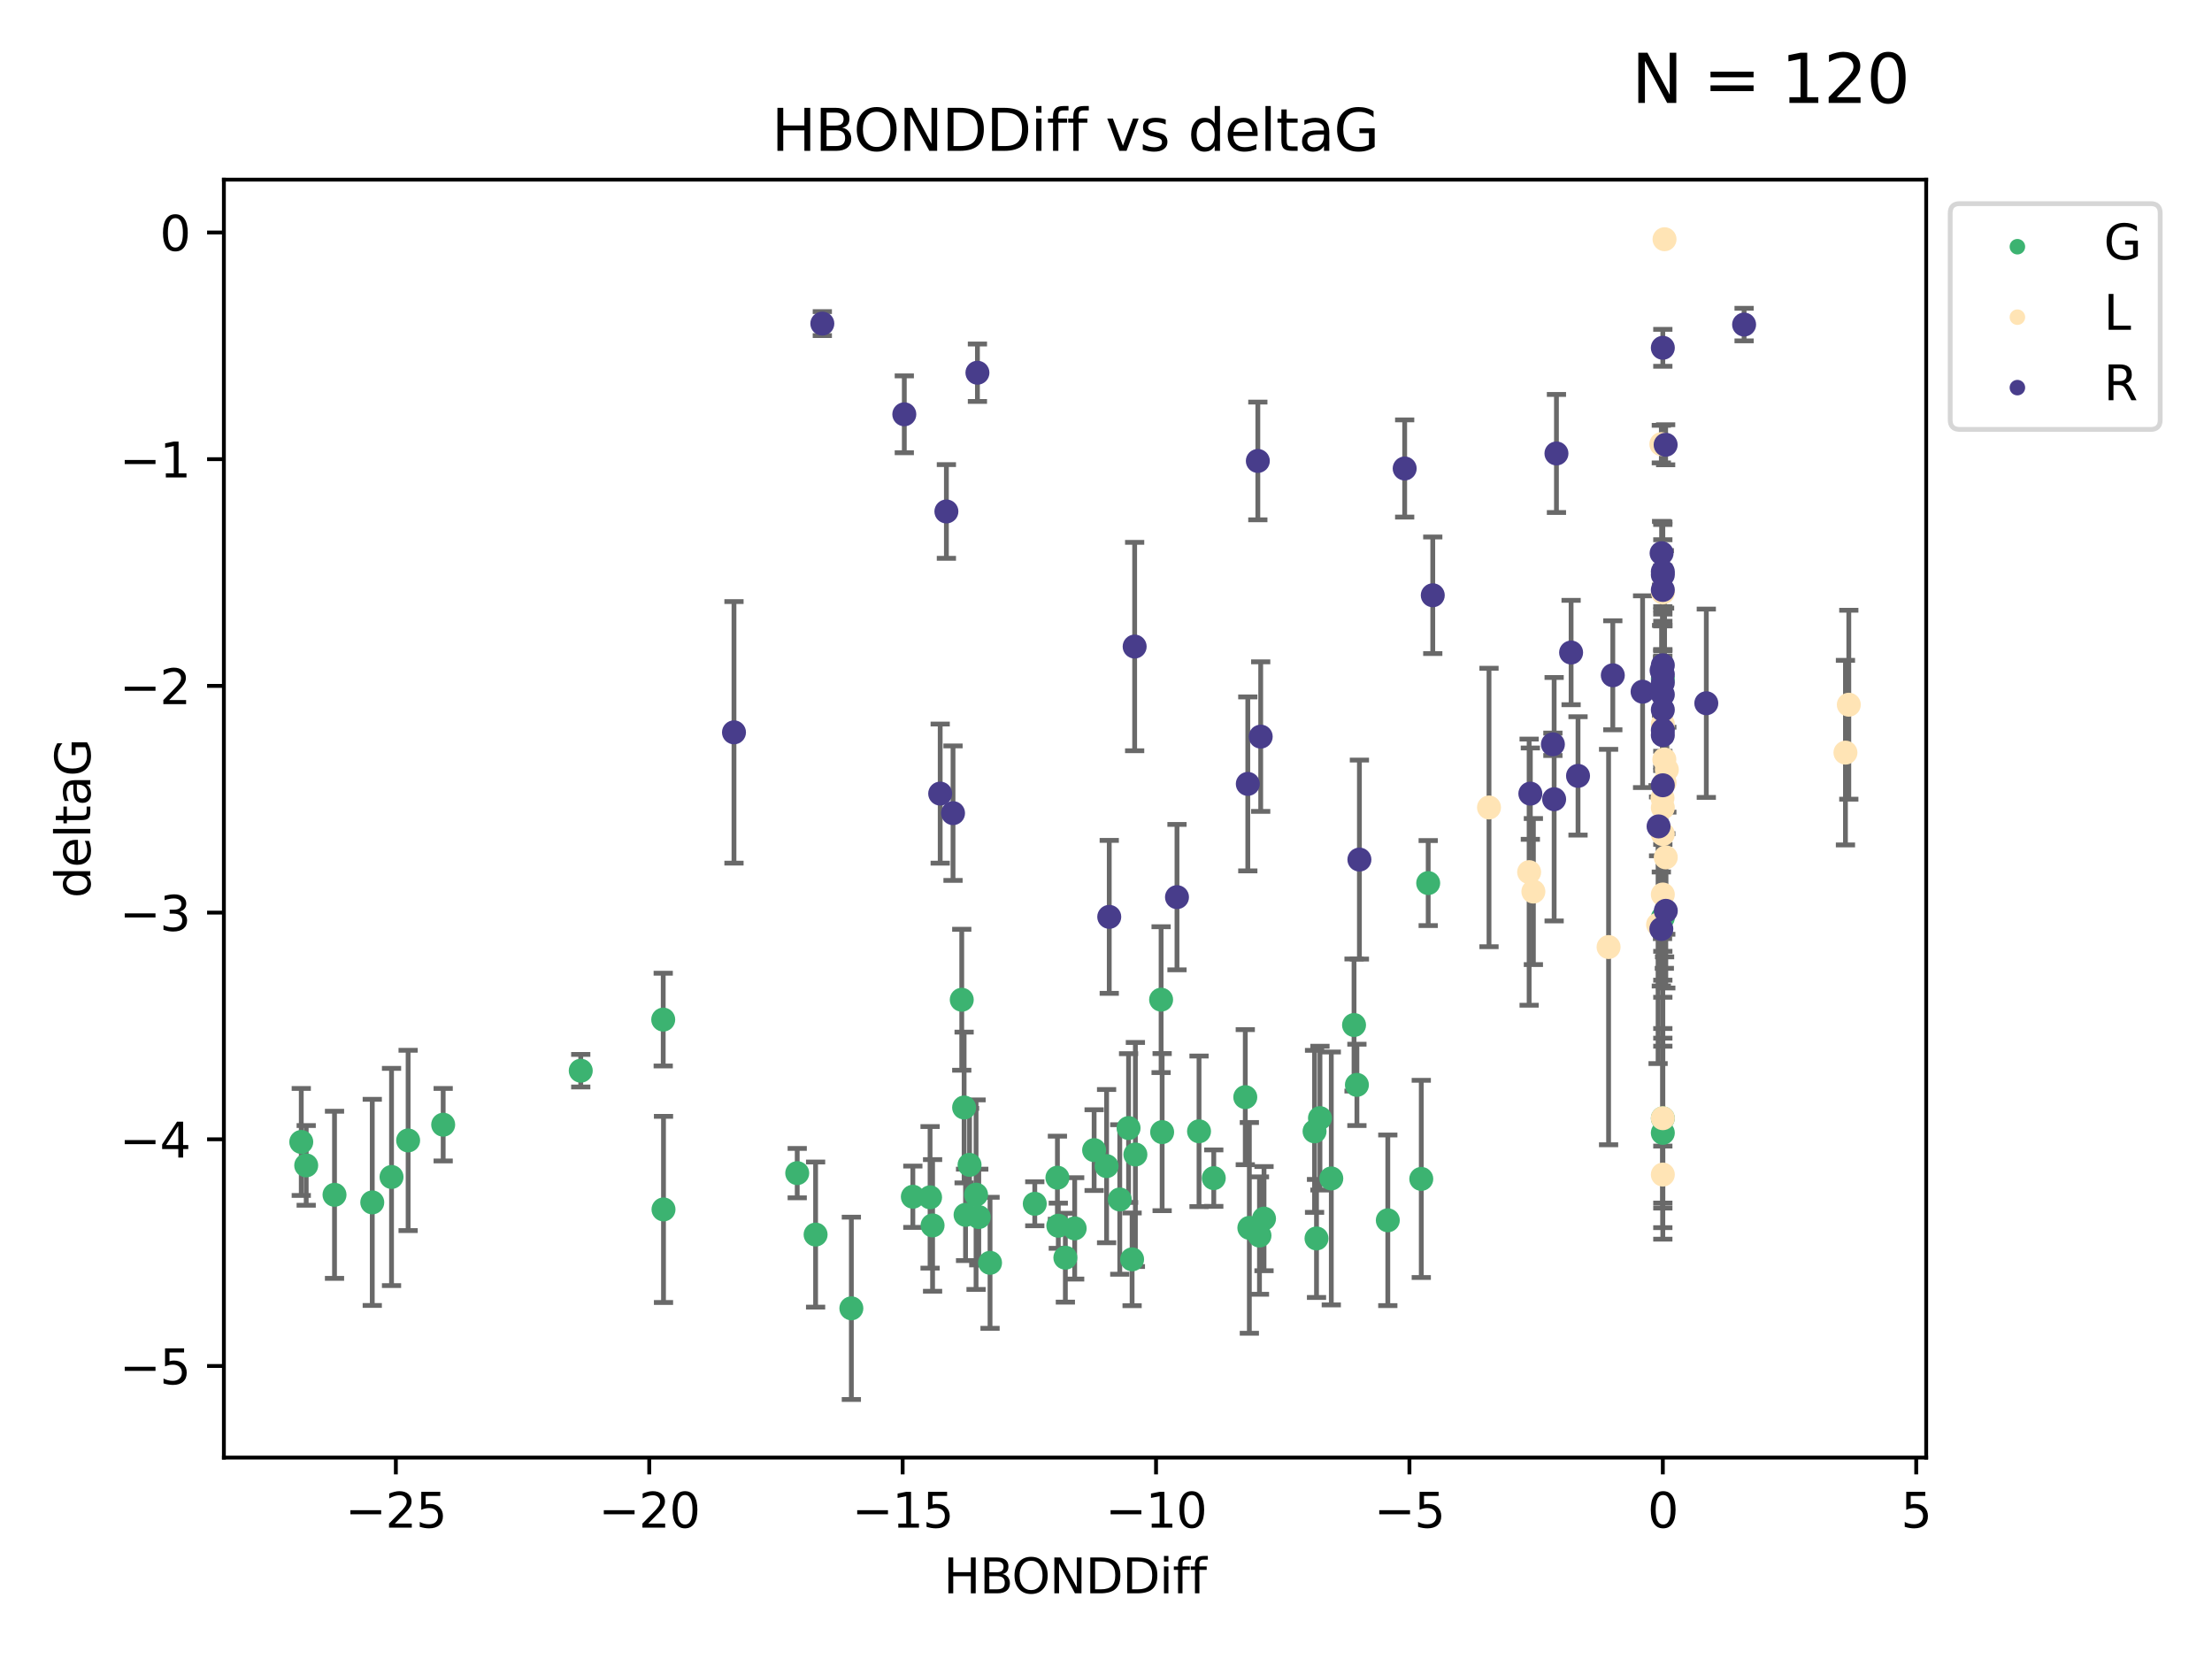 <?xml version="1.0" encoding="utf-8" standalone="no"?>
<!DOCTYPE svg PUBLIC "-//W3C//DTD SVG 1.1//EN"
  "http://www.w3.org/Graphics/SVG/1.1/DTD/svg11.dtd">
<svg xmlns:xlink="http://www.w3.org/1999/xlink" width="460.8pt" height="345.6pt" viewBox="0 0 460.8 345.6" xmlns="http://www.w3.org/2000/svg" version="1.1">
 <defs>
  <style type="text/css">*{stroke-linejoin: round; stroke-linecap: butt}</style>
 </defs>
 <g id="figure_1">
  <g id="patch_1">
   <path d="M 0 345.6 
L 460.8 345.6 
L 460.8 0 
L 0 0 
z
" style="fill: #ffffff"/>
  </g>
  <g id="axes_1">
   <g id="patch_2">
    <path d="M 46.64 303.64 
L 401.26 303.64 
L 401.26 37.422 
L 46.64 37.422 
z
" style="fill: #ffffff"/>
   </g>
   <g id="PathCollection_1">
    <defs>
     <path id="m57ce59ef7e" d="M 0 1.118 
C 0.297 1.118 0.581 1 0.791 0.791 
C 1 0.581 1.118 0.297 1.118 0 
C 1.118 -0.297 1 -0.581 0.791 -0.791 
C 0.581 -1 0.297 -1.118 0 -1.118 
C -0.297 -1.118 -0.581 -1 -0.791 -0.791 
C -1 -0.581 -1.118 -0.297 -1.118 0 
C -1.118 0.297 -1 0.581 -0.791 0.791 
C -0.581 1 -0.297 1.118 0 1.118 
z
" style="stroke: #3cb371"/>
    </defs>
    <g clip-path="url(#p2abb7020d4)">
     <use xlink:href="#m57ce59ef7e" x="169.904" y="257.184" style="fill: #3cb371; stroke: #3cb371"/>
     <use xlink:href="#m57ce59ef7e" x="215.563" y="250.77" style="fill: #3cb371; stroke: #3cb371"/>
     <use xlink:href="#m57ce59ef7e" x="221.936" y="262.001" style="fill: #3cb371; stroke: #3cb371"/>
     <use xlink:href="#m57ce59ef7e" x="236.522" y="240.504" style="fill: #3cb371; stroke: #3cb371"/>
     <use xlink:href="#m57ce59ef7e" x="230.523" y="242.925" style="fill: #3cb371; stroke: #3cb371"/>
     <use xlink:href="#m57ce59ef7e" x="177.353" y="272.547" style="fill: #3cb371; stroke: #3cb371"/>
     <use xlink:href="#m57ce59ef7e" x="69.685" y="248.899" style="fill: #3cb371; stroke: #3cb371"/>
     <use xlink:href="#m57ce59ef7e" x="138.22" y="251.945" style="fill: #3cb371; stroke: #3cb371"/>
     <use xlink:href="#m57ce59ef7e" x="194.274" y="255.276" style="fill: #3cb371; stroke: #3cb371"/>
     <use xlink:href="#m57ce59ef7e" x="85.02" y="237.573" style="fill: #3cb371; stroke: #3cb371"/>
     <use xlink:href="#m57ce59ef7e" x="166.076" y="244.384" style="fill: #3cb371; stroke: #3cb371"/>
     <use xlink:href="#m57ce59ef7e" x="81.563" y="245.186" style="fill: #3cb371; stroke: #3cb371"/>
     <use xlink:href="#m57ce59ef7e" x="190.162" y="249.302" style="fill: #3cb371; stroke: #3cb371"/>
     <use xlink:href="#m57ce59ef7e" x="77.55" y="250.481" style="fill: #3cb371; stroke: #3cb371"/>
     <use xlink:href="#m57ce59ef7e" x="206.244" y="263.066" style="fill: #3cb371; stroke: #3cb371"/>
     <use xlink:href="#m57ce59ef7e" x="242.095" y="235.842" style="fill: #3cb371; stroke: #3cb371"/>
     <use xlink:href="#m57ce59ef7e" x="220.465" y="255.342" style="fill: #3cb371; stroke: #3cb371"/>
     <use xlink:href="#m57ce59ef7e" x="262.372" y="257.39" style="fill: #3cb371; stroke: #3cb371"/>
     <use xlink:href="#m57ce59ef7e" x="220.28" y="245.334" style="fill: #3cb371; stroke: #3cb371"/>
     <use xlink:href="#m57ce59ef7e" x="203.897" y="253.535" style="fill: #3cb371; stroke: #3cb371"/>
     <use xlink:href="#m57ce59ef7e" x="233.269" y="249.873" style="fill: #3cb371; stroke: #3cb371"/>
     <use xlink:href="#m57ce59ef7e" x="241.879" y="208.247" style="fill: #3cb371; stroke: #3cb371"/>
     <use xlink:href="#m57ce59ef7e" x="223.874" y="255.893" style="fill: #3cb371; stroke: #3cb371"/>
     <use xlink:href="#m57ce59ef7e" x="92.323" y="234.294" style="fill: #3cb371; stroke: #3cb371"/>
     <use xlink:href="#m57ce59ef7e" x="260.263" y="255.789" style="fill: #3cb371; stroke: #3cb371"/>
     <use xlink:href="#m57ce59ef7e" x="235.837" y="262.343" style="fill: #3cb371; stroke: #3cb371"/>
     <use xlink:href="#m57ce59ef7e" x="201.143" y="253.077" style="fill: #3cb371; stroke: #3cb371"/>
     <use xlink:href="#m57ce59ef7e" x="252.851" y="245.427" style="fill: #3cb371; stroke: #3cb371"/>
     <use xlink:href="#m57ce59ef7e" x="249.779" y="235.671" style="fill: #3cb371; stroke: #3cb371"/>
     <use xlink:href="#m57ce59ef7e" x="200.351" y="208.265" style="fill: #3cb371; stroke: #3cb371"/>
     <use xlink:href="#m57ce59ef7e" x="203.331" y="248.869" style="fill: #3cb371; stroke: #3cb371"/>
     <use xlink:href="#m57ce59ef7e" x="227.926" y="239.592" style="fill: #3cb371; stroke: #3cb371"/>
     <use xlink:href="#m57ce59ef7e" x="193.752" y="249.425" style="fill: #3cb371; stroke: #3cb371"/>
     <use xlink:href="#m57ce59ef7e" x="200.844" y="230.713" style="fill: #3cb371; stroke: #3cb371"/>
     <use xlink:href="#m57ce59ef7e" x="62.759" y="237.888" style="fill: #3cb371; stroke: #3cb371"/>
     <use xlink:href="#m57ce59ef7e" x="63.788" y="242.771" style="fill: #3cb371; stroke: #3cb371"/>
     <use xlink:href="#m57ce59ef7e" x="120.98" y="223.048" style="fill: #3cb371; stroke: #3cb371"/>
     <use xlink:href="#m57ce59ef7e" x="259.416" y="228.556" style="fill: #3cb371; stroke: #3cb371"/>
     <use xlink:href="#m57ce59ef7e" x="297.519" y="183.96" style="fill: #3cb371; stroke: #3cb371"/>
     <use xlink:href="#m57ce59ef7e" x="282.071" y="213.529" style="fill: #3cb371; stroke: #3cb371"/>
     <use xlink:href="#m57ce59ef7e" x="274.253" y="257.992" style="fill: #3cb371; stroke: #3cb371"/>
     <use xlink:href="#m57ce59ef7e" x="289.106" y="254.211" style="fill: #3cb371; stroke: #3cb371"/>
     <use xlink:href="#m57ce59ef7e" x="201.974" y="242.663" style="fill: #3cb371; stroke: #3cb371"/>
     <use xlink:href="#m57ce59ef7e" x="235.102" y="234.996" style="fill: #3cb371; stroke: #3cb371"/>
     <use xlink:href="#m57ce59ef7e" x="274.972" y="232.926" style="fill: #3cb371; stroke: #3cb371"/>
     <use xlink:href="#m57ce59ef7e" x="138.161" y="212.4" style="fill: #3cb371; stroke: #3cb371"/>
     <use xlink:href="#m57ce59ef7e" x="273.847" y="235.681" style="fill: #3cb371; stroke: #3cb371"/>
     <use xlink:href="#m57ce59ef7e" x="282.67" y="226.001" style="fill: #3cb371; stroke: #3cb371"/>
     <use xlink:href="#m57ce59ef7e" x="346.397" y="191.182" style="fill: #3cb371; stroke: #3cb371"/>
     <use xlink:href="#m57ce59ef7e" x="346.397" y="236.001" style="fill: #3cb371; stroke: #3cb371"/>
     <use xlink:href="#m57ce59ef7e" x="263.318" y="253.862" style="fill: #3cb371; stroke: #3cb371"/>
     <use xlink:href="#m57ce59ef7e" x="296.077" y="245.587" style="fill: #3cb371; stroke: #3cb371"/>
     <use xlink:href="#m57ce59ef7e" x="277.333" y="245.492" style="fill: #3cb371; stroke: #3cb371"/>
     <use xlink:href="#m57ce59ef7e" x="346.397" y="141.439" style="fill: #3cb371; stroke: #3cb371"/>
     <use xlink:href="#m57ce59ef7e" x="346.397" y="232.962" style="fill: #3cb371; stroke: #3cb371"/>
    </g>
   </g>
   <g id="PathCollection_2">
    <defs>
     <path id="mef7d8bc8a5" d="M 0 1.118 
C 0.297 1.118 0.581 1 0.791 0.791 
C 1 0.581 1.118 0.297 1.118 0 
C 1.118 -0.297 1 -0.581 0.791 -0.791 
C 0.581 -1 0.297 -1.118 0 -1.118 
C -0.297 -1.118 -0.581 -1 -0.791 -0.791 
C -1 -0.581 -1.118 -0.297 -1.118 0 
C -1.118 0.297 -1 0.581 -0.791 0.791 
C -0.581 1 -0.297 1.118 0 1.118 
z
" style="stroke: #ffe4b5"/>
    </defs>
    <g clip-path="url(#p2abb7020d4)">
     <use xlink:href="#mef7d8bc8a5" x="319.431" y="185.729" style="fill: #ffe4b5; stroke: #ffe4b5"/>
     <use xlink:href="#mef7d8bc8a5" x="346.397" y="244.686" style="fill: #ffe4b5; stroke: #ffe4b5"/>
     <use xlink:href="#mef7d8bc8a5" x="318.547" y="181.68" style="fill: #ffe4b5; stroke: #ffe4b5"/>
     <use xlink:href="#mef7d8bc8a5" x="346.752" y="49.835" style="fill: #ffe4b5; stroke: #ffe4b5"/>
     <use xlink:href="#mef7d8bc8a5" x="346.712" y="158.209" style="fill: #ffe4b5; stroke: #ffe4b5"/>
     <use xlink:href="#mef7d8bc8a5" x="346.397" y="123.419" style="fill: #ffe4b5; stroke: #ffe4b5"/>
     <use xlink:href="#mef7d8bc8a5" x="384.442" y="156.785" style="fill: #ffe4b5; stroke: #ffe4b5"/>
     <use xlink:href="#mef7d8bc8a5" x="346.332" y="166.231" style="fill: #ffe4b5; stroke: #ffe4b5"/>
     <use xlink:href="#mef7d8bc8a5" x="346.397" y="150.85" style="fill: #ffe4b5; stroke: #ffe4b5"/>
     <use xlink:href="#mef7d8bc8a5" x="310.188" y="168.213" style="fill: #ffe4b5; stroke: #ffe4b5"/>
     <use xlink:href="#mef7d8bc8a5" x="346.397" y="186.341" style="fill: #ffe4b5; stroke: #ffe4b5"/>
     <use xlink:href="#mef7d8bc8a5" x="345.41" y="192.603" style="fill: #ffe4b5; stroke: #ffe4b5"/>
     <use xlink:href="#mef7d8bc8a5" x="335.098" y="197.287" style="fill: #ffe4b5; stroke: #ffe4b5"/>
     <use xlink:href="#mef7d8bc8a5" x="346.397" y="232.941" style="fill: #ffe4b5; stroke: #ffe4b5"/>
     <use xlink:href="#mef7d8bc8a5" x="347.234" y="160.337" style="fill: #ffe4b5; stroke: #ffe4b5"/>
     <use xlink:href="#mef7d8bc8a5" x="346.086" y="92.516" style="fill: #ffe4b5; stroke: #ffe4b5"/>
     <use xlink:href="#mef7d8bc8a5" x="346.763" y="163.005" style="fill: #ffe4b5; stroke: #ffe4b5"/>
     <use xlink:href="#mef7d8bc8a5" x="347.009" y="178.605" style="fill: #ffe4b5; stroke: #ffe4b5"/>
     <use xlink:href="#mef7d8bc8a5" x="385.141" y="146.804" style="fill: #ffe4b5; stroke: #ffe4b5"/>
     <use xlink:href="#mef7d8bc8a5" x="346.397" y="173.76" style="fill: #ffe4b5; stroke: #ffe4b5"/>
     <use xlink:href="#mef7d8bc8a5" x="346.397" y="168.253" style="fill: #ffe4b5; stroke: #ffe4b5"/>
    </g>
   </g>
   <g id="PathCollection_3">
    <defs>
     <path id="m09286946d8" d="M 0 1.118 
C 0.297 1.118 0.581 1 0.791 0.791 
C 1 0.581 1.118 0.297 1.118 0 
C 1.118 -0.297 1 -0.581 0.791 -0.791 
C 0.581 -1 0.297 -1.118 0 -1.118 
C -0.297 -1.118 -0.581 -1 -0.791 -0.791 
C -1 -0.581 -1.118 -0.297 -1.118 0 
C -1.118 0.297 -1 0.581 -0.791 0.791 
C -0.581 1 -0.297 1.118 0 1.118 
z
" style="stroke: #483d8b"/>
    </defs>
    <g clip-path="url(#p2abb7020d4)">
     <use xlink:href="#m09286946d8" x="171.306" y="67.411" style="fill: #483d8b; stroke: #483d8b"/>
     <use xlink:href="#m09286946d8" x="188.383" y="86.306" style="fill: #483d8b; stroke: #483d8b"/>
     <use xlink:href="#m09286946d8" x="262.03" y="96.025" style="fill: #483d8b; stroke: #483d8b"/>
     <use xlink:href="#m09286946d8" x="152.902" y="152.562" style="fill: #483d8b; stroke: #483d8b"/>
     <use xlink:href="#m09286946d8" x="346.397" y="142.24" style="fill: #483d8b; stroke: #483d8b"/>
     <use xlink:href="#m09286946d8" x="197.151" y="106.546" style="fill: #483d8b; stroke: #483d8b"/>
     <use xlink:href="#m09286946d8" x="323.756" y="166.49" style="fill: #483d8b; stroke: #483d8b"/>
     <use xlink:href="#m09286946d8" x="203.617" y="77.644" style="fill: #483d8b; stroke: #483d8b"/>
     <use xlink:href="#m09286946d8" x="231.076" y="190.999" style="fill: #483d8b; stroke: #483d8b"/>
     <use xlink:href="#m09286946d8" x="346.397" y="147.866" style="fill: #483d8b; stroke: #483d8b"/>
     <use xlink:href="#m09286946d8" x="346.14" y="115.236" style="fill: #483d8b; stroke: #483d8b"/>
     <use xlink:href="#m09286946d8" x="345.512" y="172.154" style="fill: #483d8b; stroke: #483d8b"/>
     <use xlink:href="#m09286946d8" x="346.397" y="163.586" style="fill: #483d8b; stroke: #483d8b"/>
     <use xlink:href="#m09286946d8" x="236.369" y="134.69" style="fill: #483d8b; stroke: #483d8b"/>
     <use xlink:href="#m09286946d8" x="342.182" y="144.094" style="fill: #483d8b; stroke: #483d8b"/>
     <use xlink:href="#m09286946d8" x="292.62" y="97.594" style="fill: #483d8b; stroke: #483d8b"/>
     <use xlink:href="#m09286946d8" x="346.139" y="139.659" style="fill: #483d8b; stroke: #483d8b"/>
     <use xlink:href="#m09286946d8" x="245.188" y="186.891" style="fill: #483d8b; stroke: #483d8b"/>
     <use xlink:href="#m09286946d8" x="346.397" y="119.081" style="fill: #483d8b; stroke: #483d8b"/>
     <use xlink:href="#m09286946d8" x="262.627" y="153.451" style="fill: #483d8b; stroke: #483d8b"/>
     <use xlink:href="#m09286946d8" x="363.328" y="67.612" style="fill: #483d8b; stroke: #483d8b"/>
     <use xlink:href="#m09286946d8" x="346.397" y="152.122" style="fill: #483d8b; stroke: #483d8b"/>
     <use xlink:href="#m09286946d8" x="327.289" y="135.932" style="fill: #483d8b; stroke: #483d8b"/>
     <use xlink:href="#m09286946d8" x="347.018" y="189.741" style="fill: #483d8b; stroke: #483d8b"/>
     <use xlink:href="#m09286946d8" x="259.94" y="163.301" style="fill: #483d8b; stroke: #483d8b"/>
     <use xlink:href="#m09286946d8" x="318.799" y="165.33" style="fill: #483d8b; stroke: #483d8b"/>
     <use xlink:href="#m09286946d8" x="198.533" y="169.394" style="fill: #483d8b; stroke: #483d8b"/>
     <use xlink:href="#m09286946d8" x="346.397" y="122.899" style="fill: #483d8b; stroke: #483d8b"/>
     <use xlink:href="#m09286946d8" x="355.455" y="146.498" style="fill: #483d8b; stroke: #483d8b"/>
     <use xlink:href="#m09286946d8" x="283.189" y="179.065" style="fill: #483d8b; stroke: #483d8b"/>
     <use xlink:href="#m09286946d8" x="346.397" y="140.475" style="fill: #483d8b; stroke: #483d8b"/>
     <use xlink:href="#m09286946d8" x="195.859" y="165.322" style="fill: #483d8b; stroke: #483d8b"/>
     <use xlink:href="#m09286946d8" x="346.397" y="119.745" style="fill: #483d8b; stroke: #483d8b"/>
     <use xlink:href="#m09286946d8" x="323.495" y="155.051" style="fill: #483d8b; stroke: #483d8b"/>
     <use xlink:href="#m09286946d8" x="335.977" y="140.673" style="fill: #483d8b; stroke: #483d8b"/>
     <use xlink:href="#m09286946d8" x="328.731" y="161.631" style="fill: #483d8b; stroke: #483d8b"/>
     <use xlink:href="#m09286946d8" x="324.237" y="94.465" style="fill: #483d8b; stroke: #483d8b"/>
     <use xlink:href="#m09286946d8" x="346.397" y="72.452" style="fill: #483d8b; stroke: #483d8b"/>
     <use xlink:href="#m09286946d8" x="346.984" y="92.652" style="fill: #483d8b; stroke: #483d8b"/>
     <use xlink:href="#m09286946d8" x="346.397" y="153.15" style="fill: #483d8b; stroke: #483d8b"/>
     <use xlink:href="#m09286946d8" x="298.472" y="124.005" style="fill: #483d8b; stroke: #483d8b"/>
     <use xlink:href="#m09286946d8" x="346.397" y="138.588" style="fill: #483d8b; stroke: #483d8b"/>
     <use xlink:href="#m09286946d8" x="346.086" y="193.528" style="fill: #483d8b; stroke: #483d8b"/>
     <use xlink:href="#m09286946d8" x="346.397" y="144.696" style="fill: #483d8b; stroke: #483d8b"/>
    </g>
   </g>
   <g id="matplotlib.axis_1">
    <g id="xtick_1">
     <g id="line2d_1">
      <defs>
       <path id="m793a8a2440" d="M 0 0 
L 0 3.5 
" style="stroke: #000000; stroke-width: 0.8"/>
      </defs>
      <g>
       <use xlink:href="#m793a8a2440" x="82.463" y="303.64" style="stroke: #000000; stroke-width: 0.8"/>
      </g>
     </g>
     <g id="text_1">
      <!-- −25 -->
      <g transform="translate(71.911 318.238)scale(0.1 -0.1)">
       <defs>
        <path id="DejaVuSans-2212" d="M 678 2272 
L 4684 2272 
L 4684 1741 
L 678 1741 
L 678 2272 
z
" transform="scale(0.016)"/>
        <path id="DejaVuSans-32" d="M 1228 531 
L 3431 531 
L 3431 0 
L 469 0 
L 469 531 
Q 828 903 1448 1529 
Q 2069 2156 2228 2338 
Q 2531 2678 2651 2914 
Q 2772 3150 2772 3378 
Q 2772 3750 2511 3984 
Q 2250 4219 1831 4219 
Q 1534 4219 1204 4116 
Q 875 4013 500 3803 
L 500 4441 
Q 881 4594 1212 4672 
Q 1544 4750 1819 4750 
Q 2544 4750 2975 4387 
Q 3406 4025 3406 3419 
Q 3406 3131 3298 2873 
Q 3191 2616 2906 2266 
Q 2828 2175 2409 1742 
Q 1991 1309 1228 531 
z
" transform="scale(0.016)"/>
        <path id="DejaVuSans-35" d="M 691 4666 
L 3169 4666 
L 3169 4134 
L 1269 4134 
L 1269 2991 
Q 1406 3038 1543 3061 
Q 1681 3084 1819 3084 
Q 2600 3084 3056 2656 
Q 3513 2228 3513 1497 
Q 3513 744 3044 326 
Q 2575 -91 1722 -91 
Q 1428 -91 1123 -41 
Q 819 9 494 109 
L 494 744 
Q 775 591 1075 516 
Q 1375 441 1709 441 
Q 2250 441 2565 725 
Q 2881 1009 2881 1497 
Q 2881 1984 2565 2268 
Q 2250 2553 1709 2553 
Q 1456 2553 1204 2497 
Q 953 2441 691 2322 
L 691 4666 
z
" transform="scale(0.016)"/>
       </defs>
       <use xlink:href="#DejaVuSans-2212"/>
       <use xlink:href="#DejaVuSans-32" x="83.789"/>
       <use xlink:href="#DejaVuSans-35" x="147.412"/>
      </g>
     </g>
    </g>
    <g id="xtick_2">
     <g id="line2d_2">
      <g>
       <use xlink:href="#m793a8a2440" x="135.25" y="303.64" style="stroke: #000000; stroke-width: 0.8"/>
      </g>
     </g>
     <g id="text_2">
      <!-- −20 -->
      <g transform="translate(124.698 318.238)scale(0.1 -0.1)">
       <defs>
        <path id="DejaVuSans-30" d="M 2034 4250 
Q 1547 4250 1301 3770 
Q 1056 3291 1056 2328 
Q 1056 1369 1301 889 
Q 1547 409 2034 409 
Q 2525 409 2770 889 
Q 3016 1369 3016 2328 
Q 3016 3291 2770 3770 
Q 2525 4250 2034 4250 
z
M 2034 4750 
Q 2819 4750 3233 4129 
Q 3647 3509 3647 2328 
Q 3647 1150 3233 529 
Q 2819 -91 2034 -91 
Q 1250 -91 836 529 
Q 422 1150 422 2328 
Q 422 3509 836 4129 
Q 1250 4750 2034 4750 
z
" transform="scale(0.016)"/>
       </defs>
       <use xlink:href="#DejaVuSans-2212"/>
       <use xlink:href="#DejaVuSans-32" x="83.789"/>
       <use xlink:href="#DejaVuSans-30" x="147.412"/>
      </g>
     </g>
    </g>
    <g id="xtick_3">
     <g id="line2d_3">
      <g>
       <use xlink:href="#m793a8a2440" x="188.037" y="303.64" style="stroke: #000000; stroke-width: 0.8"/>
      </g>
     </g>
     <g id="text_3">
      <!-- −15 -->
      <g transform="translate(177.485 318.238)scale(0.1 -0.1)">
       <defs>
        <path id="DejaVuSans-31" d="M 794 531 
L 1825 531 
L 1825 4091 
L 703 3866 
L 703 4441 
L 1819 4666 
L 2450 4666 
L 2450 531 
L 3481 531 
L 3481 0 
L 794 0 
L 794 531 
z
" transform="scale(0.016)"/>
       </defs>
       <use xlink:href="#DejaVuSans-2212"/>
       <use xlink:href="#DejaVuSans-31" x="83.789"/>
       <use xlink:href="#DejaVuSans-35" x="147.412"/>
      </g>
     </g>
    </g>
    <g id="xtick_4">
     <g id="line2d_4">
      <g>
       <use xlink:href="#m793a8a2440" x="240.824" y="303.64" style="stroke: #000000; stroke-width: 0.8"/>
      </g>
     </g>
     <g id="text_4">
      <!-- −10 -->
      <g transform="translate(230.271 318.238)scale(0.1 -0.1)">
       <use xlink:href="#DejaVuSans-2212"/>
       <use xlink:href="#DejaVuSans-31" x="83.789"/>
       <use xlink:href="#DejaVuSans-30" x="147.412"/>
      </g>
     </g>
    </g>
    <g id="xtick_5">
     <g id="line2d_5">
      <g>
       <use xlink:href="#m793a8a2440" x="293.611" y="303.64" style="stroke: #000000; stroke-width: 0.8"/>
      </g>
     </g>
     <g id="text_5">
      <!-- −5 -->
      <g transform="translate(286.24 318.238)scale(0.1 -0.1)">
       <use xlink:href="#DejaVuSans-2212"/>
       <use xlink:href="#DejaVuSans-35" x="83.789"/>
      </g>
     </g>
    </g>
    <g id="xtick_6">
     <g id="line2d_6">
      <g>
       <use xlink:href="#m793a8a2440" x="346.397" y="303.64" style="stroke: #000000; stroke-width: 0.8"/>
      </g>
     </g>
     <g id="text_6">
      <!-- 0 -->
      <g transform="translate(343.216 318.238)scale(0.1 -0.1)">
       <use xlink:href="#DejaVuSans-30"/>
      </g>
     </g>
    </g>
    <g id="xtick_7">
     <g id="line2d_7">
      <g>
       <use xlink:href="#m793a8a2440" x="399.184" y="303.64" style="stroke: #000000; stroke-width: 0.8"/>
      </g>
     </g>
     <g id="text_7">
      <!-- 5 -->
      <g transform="translate(396.003 318.238)scale(0.1 -0.1)">
       <use xlink:href="#DejaVuSans-35"/>
      </g>
     </g>
    </g>
    <g id="text_8">
     <!-- HBONDDiff -->
     <g transform="translate(196.561 331.917)scale(0.1 -0.1)">
      <defs>
       <path id="DejaVuSans-48" d="M 628 4666 
L 1259 4666 
L 1259 2753 
L 3553 2753 
L 3553 4666 
L 4184 4666 
L 4184 0 
L 3553 0 
L 3553 2222 
L 1259 2222 
L 1259 0 
L 628 0 
L 628 4666 
z
" transform="scale(0.016)"/>
       <path id="DejaVuSans-42" d="M 1259 2228 
L 1259 519 
L 2272 519 
Q 2781 519 3026 730 
Q 3272 941 3272 1375 
Q 3272 1813 3026 2020 
Q 2781 2228 2272 2228 
L 1259 2228 
z
M 1259 4147 
L 1259 2741 
L 2194 2741 
Q 2656 2741 2882 2914 
Q 3109 3088 3109 3444 
Q 3109 3797 2882 3972 
Q 2656 4147 2194 4147 
L 1259 4147 
z
M 628 4666 
L 2241 4666 
Q 2963 4666 3353 4366 
Q 3744 4066 3744 3513 
Q 3744 3084 3544 2831 
Q 3344 2578 2956 2516 
Q 3422 2416 3680 2098 
Q 3938 1781 3938 1306 
Q 3938 681 3513 340 
Q 3088 0 2303 0 
L 628 0 
L 628 4666 
z
" transform="scale(0.016)"/>
       <path id="DejaVuSans-4f" d="M 2522 4238 
Q 1834 4238 1429 3725 
Q 1025 3213 1025 2328 
Q 1025 1447 1429 934 
Q 1834 422 2522 422 
Q 3209 422 3611 934 
Q 4013 1447 4013 2328 
Q 4013 3213 3611 3725 
Q 3209 4238 2522 4238 
z
M 2522 4750 
Q 3503 4750 4090 4092 
Q 4678 3434 4678 2328 
Q 4678 1225 4090 567 
Q 3503 -91 2522 -91 
Q 1538 -91 948 565 
Q 359 1222 359 2328 
Q 359 3434 948 4092 
Q 1538 4750 2522 4750 
z
" transform="scale(0.016)"/>
       <path id="DejaVuSans-4e" d="M 628 4666 
L 1478 4666 
L 3547 763 
L 3547 4666 
L 4159 4666 
L 4159 0 
L 3309 0 
L 1241 3903 
L 1241 0 
L 628 0 
L 628 4666 
z
" transform="scale(0.016)"/>
       <path id="DejaVuSans-44" d="M 1259 4147 
L 1259 519 
L 2022 519 
Q 2988 519 3436 956 
Q 3884 1394 3884 2338 
Q 3884 3275 3436 3711 
Q 2988 4147 2022 4147 
L 1259 4147 
z
M 628 4666 
L 1925 4666 
Q 3281 4666 3915 4102 
Q 4550 3538 4550 2338 
Q 4550 1131 3912 565 
Q 3275 0 1925 0 
L 628 0 
L 628 4666 
z
" transform="scale(0.016)"/>
       <path id="DejaVuSans-69" d="M 603 3500 
L 1178 3500 
L 1178 0 
L 603 0 
L 603 3500 
z
M 603 4863 
L 1178 4863 
L 1178 4134 
L 603 4134 
L 603 4863 
z
" transform="scale(0.016)"/>
       <path id="DejaVuSans-66" d="M 2375 4863 
L 2375 4384 
L 1825 4384 
Q 1516 4384 1395 4259 
Q 1275 4134 1275 3809 
L 1275 3500 
L 2222 3500 
L 2222 3053 
L 1275 3053 
L 1275 0 
L 697 0 
L 697 3053 
L 147 3053 
L 147 3500 
L 697 3500 
L 697 3744 
Q 697 4328 969 4595 
Q 1241 4863 1831 4863 
L 2375 4863 
z
" transform="scale(0.016)"/>
      </defs>
      <use xlink:href="#DejaVuSans-48"/>
      <use xlink:href="#DejaVuSans-42" x="75.195"/>
      <use xlink:href="#DejaVuSans-4f" x="142.049"/>
      <use xlink:href="#DejaVuSans-4e" x="220.76"/>
      <use xlink:href="#DejaVuSans-44" x="295.564"/>
      <use xlink:href="#DejaVuSans-44" x="372.566"/>
      <use xlink:href="#DejaVuSans-69" x="449.568"/>
      <use xlink:href="#DejaVuSans-66" x="477.352"/>
      <use xlink:href="#DejaVuSans-66" x="512.557"/>
     </g>
    </g>
   </g>
   <g id="matplotlib.axis_2">
    <g id="ytick_1">
     <g id="line2d_8">
      <defs>
       <path id="m5a7e3306ee" d="M 0 0 
L -3.5 0 
" style="stroke: #000000; stroke-width: 0.8"/>
      </defs>
      <g>
       <use xlink:href="#m5a7e3306ee" x="46.64" y="284.561" style="stroke: #000000; stroke-width: 0.8"/>
      </g>
     </g>
     <g id="text_9">
      <!-- −5 -->
      <g transform="translate(24.898 288.36)scale(0.1 -0.1)">
       <use xlink:href="#DejaVuSans-2212"/>
       <use xlink:href="#DejaVuSans-35" x="83.789"/>
      </g>
     </g>
    </g>
    <g id="ytick_2">
     <g id="line2d_9">
      <g>
       <use xlink:href="#m5a7e3306ee" x="46.64" y="237.336" style="stroke: #000000; stroke-width: 0.8"/>
      </g>
     </g>
     <g id="text_10">
      <!-- −4 -->
      <g transform="translate(24.898 241.135)scale(0.1 -0.1)">
       <defs>
        <path id="DejaVuSans-34" d="M 2419 4116 
L 825 1625 
L 2419 1625 
L 2419 4116 
z
M 2253 4666 
L 3047 4666 
L 3047 1625 
L 3713 1625 
L 3713 1100 
L 3047 1100 
L 3047 0 
L 2419 0 
L 2419 1100 
L 313 1100 
L 313 1709 
L 2253 4666 
z
" transform="scale(0.016)"/>
       </defs>
       <use xlink:href="#DejaVuSans-2212"/>
       <use xlink:href="#DejaVuSans-34" x="83.789"/>
      </g>
     </g>
    </g>
    <g id="ytick_3">
     <g id="line2d_10">
      <g>
       <use xlink:href="#m5a7e3306ee" x="46.64" y="190.11" style="stroke: #000000; stroke-width: 0.8"/>
      </g>
     </g>
     <g id="text_11">
      <!-- −3 -->
      <g transform="translate(24.898 193.909)scale(0.1 -0.1)">
       <defs>
        <path id="DejaVuSans-33" d="M 2597 2516 
Q 3050 2419 3304 2112 
Q 3559 1806 3559 1356 
Q 3559 666 3084 287 
Q 2609 -91 1734 -91 
Q 1441 -91 1130 -33 
Q 819 25 488 141 
L 488 750 
Q 750 597 1062 519 
Q 1375 441 1716 441 
Q 2309 441 2620 675 
Q 2931 909 2931 1356 
Q 2931 1769 2642 2001 
Q 2353 2234 1838 2234 
L 1294 2234 
L 1294 2753 
L 1863 2753 
Q 2328 2753 2575 2939 
Q 2822 3125 2822 3475 
Q 2822 3834 2567 4026 
Q 2313 4219 1838 4219 
Q 1578 4219 1281 4162 
Q 984 4106 628 3988 
L 628 4550 
Q 988 4650 1302 4700 
Q 1616 4750 1894 4750 
Q 2613 4750 3031 4423 
Q 3450 4097 3450 3541 
Q 3450 3153 3228 2886 
Q 3006 2619 2597 2516 
z
" transform="scale(0.016)"/>
       </defs>
       <use xlink:href="#DejaVuSans-2212"/>
       <use xlink:href="#DejaVuSans-33" x="83.789"/>
      </g>
     </g>
    </g>
    <g id="ytick_4">
     <g id="line2d_11">
      <g>
       <use xlink:href="#m5a7e3306ee" x="46.64" y="142.885" style="stroke: #000000; stroke-width: 0.8"/>
      </g>
     </g>
     <g id="text_12">
      <!-- −2 -->
      <g transform="translate(24.898 146.684)scale(0.1 -0.1)">
       <use xlink:href="#DejaVuSans-2212"/>
       <use xlink:href="#DejaVuSans-32" x="83.789"/>
      </g>
     </g>
    </g>
    <g id="ytick_5">
     <g id="line2d_12">
      <g>
       <use xlink:href="#m5a7e3306ee" x="46.64" y="95.659" style="stroke: #000000; stroke-width: 0.8"/>
      </g>
     </g>
     <g id="text_13">
      <!-- −1 -->
      <g transform="translate(24.898 99.458)scale(0.1 -0.1)">
       <use xlink:href="#DejaVuSans-2212"/>
       <use xlink:href="#DejaVuSans-31" x="83.789"/>
      </g>
     </g>
    </g>
    <g id="ytick_6">
     <g id="line2d_13">
      <g>
       <use xlink:href="#m5a7e3306ee" x="46.64" y="48.433" style="stroke: #000000; stroke-width: 0.8"/>
      </g>
     </g>
     <g id="text_14">
      <!-- 0 -->
      <g transform="translate(33.278 52.233)scale(0.1 -0.1)">
       <use xlink:href="#DejaVuSans-30"/>
      </g>
     </g>
    </g>
    <g id="text_15">
     <!-- deltaG -->
     <g transform="translate(18.818 187.069)rotate(-90)scale(0.1 -0.1)">
      <defs>
       <path id="DejaVuSans-64" d="M 2906 2969 
L 2906 4863 
L 3481 4863 
L 3481 0 
L 2906 0 
L 2906 525 
Q 2725 213 2448 61 
Q 2172 -91 1784 -91 
Q 1150 -91 751 415 
Q 353 922 353 1747 
Q 353 2572 751 3078 
Q 1150 3584 1784 3584 
Q 2172 3584 2448 3432 
Q 2725 3281 2906 2969 
z
M 947 1747 
Q 947 1113 1208 752 
Q 1469 391 1925 391 
Q 2381 391 2643 752 
Q 2906 1113 2906 1747 
Q 2906 2381 2643 2742 
Q 2381 3103 1925 3103 
Q 1469 3103 1208 2742 
Q 947 2381 947 1747 
z
" transform="scale(0.016)"/>
       <path id="DejaVuSans-65" d="M 3597 1894 
L 3597 1613 
L 953 1613 
Q 991 1019 1311 708 
Q 1631 397 2203 397 
Q 2534 397 2845 478 
Q 3156 559 3463 722 
L 3463 178 
Q 3153 47 2828 -22 
Q 2503 -91 2169 -91 
Q 1331 -91 842 396 
Q 353 884 353 1716 
Q 353 2575 817 3079 
Q 1281 3584 2069 3584 
Q 2775 3584 3186 3129 
Q 3597 2675 3597 1894 
z
M 3022 2063 
Q 3016 2534 2758 2815 
Q 2500 3097 2075 3097 
Q 1594 3097 1305 2825 
Q 1016 2553 972 2059 
L 3022 2063 
z
" transform="scale(0.016)"/>
       <path id="DejaVuSans-6c" d="M 603 4863 
L 1178 4863 
L 1178 0 
L 603 0 
L 603 4863 
z
" transform="scale(0.016)"/>
       <path id="DejaVuSans-74" d="M 1172 4494 
L 1172 3500 
L 2356 3500 
L 2356 3053 
L 1172 3053 
L 1172 1153 
Q 1172 725 1289 603 
Q 1406 481 1766 481 
L 2356 481 
L 2356 0 
L 1766 0 
Q 1100 0 847 248 
Q 594 497 594 1153 
L 594 3053 
L 172 3053 
L 172 3500 
L 594 3500 
L 594 4494 
L 1172 4494 
z
" transform="scale(0.016)"/>
       <path id="DejaVuSans-61" d="M 2194 1759 
Q 1497 1759 1228 1600 
Q 959 1441 959 1056 
Q 959 750 1161 570 
Q 1363 391 1709 391 
Q 2188 391 2477 730 
Q 2766 1069 2766 1631 
L 2766 1759 
L 2194 1759 
z
M 3341 1997 
L 3341 0 
L 2766 0 
L 2766 531 
Q 2569 213 2275 61 
Q 1981 -91 1556 -91 
Q 1019 -91 701 211 
Q 384 513 384 1019 
Q 384 1609 779 1909 
Q 1175 2209 1959 2209 
L 2766 2209 
L 2766 2266 
Q 2766 2663 2505 2880 
Q 2244 3097 1772 3097 
Q 1472 3097 1187 3025 
Q 903 2953 641 2809 
L 641 3341 
Q 956 3463 1253 3523 
Q 1550 3584 1831 3584 
Q 2591 3584 2966 3190 
Q 3341 2797 3341 1997 
z
" transform="scale(0.016)"/>
       <path id="DejaVuSans-47" d="M 3809 666 
L 3809 1919 
L 2778 1919 
L 2778 2438 
L 4434 2438 
L 4434 434 
Q 4069 175 3628 42 
Q 3188 -91 2688 -91 
Q 1594 -91 976 548 
Q 359 1188 359 2328 
Q 359 3472 976 4111 
Q 1594 4750 2688 4750 
Q 3144 4750 3555 4637 
Q 3966 4525 4313 4306 
L 4313 3634 
Q 3963 3931 3569 4081 
Q 3175 4231 2741 4231 
Q 1884 4231 1454 3753 
Q 1025 3275 1025 2328 
Q 1025 1384 1454 906 
Q 1884 428 2741 428 
Q 3075 428 3337 486 
Q 3600 544 3809 666 
z
" transform="scale(0.016)"/>
      </defs>
      <use xlink:href="#DejaVuSans-64"/>
      <use xlink:href="#DejaVuSans-65" x="63.477"/>
      <use xlink:href="#DejaVuSans-6c" x="125"/>
      <use xlink:href="#DejaVuSans-74" x="152.783"/>
      <use xlink:href="#DejaVuSans-61" x="191.992"/>
      <use xlink:href="#DejaVuSans-47" x="253.271"/>
     </g>
    </g>
   </g>
   <g id="LineCollection_1">
    <path d="M 169.904 272.298 
L 169.904 242.07 
" clip-path="url(#p2abb7020d4)" style="fill: none; stroke: #696969"/>
    <path d="M 215.563 255.353 
L 215.563 246.186 
" clip-path="url(#p2abb7020d4)" style="fill: none; stroke: #696969"/>
    <path d="M 221.936 271.259 
L 221.936 252.742 
" clip-path="url(#p2abb7020d4)" style="fill: none; stroke: #696969"/>
    <path d="M 236.522 263.841 
L 236.522 217.166 
" clip-path="url(#p2abb7020d4)" style="fill: none; stroke: #696969"/>
    <path d="M 230.523 258.885 
L 230.523 226.964 
" clip-path="url(#p2abb7020d4)" style="fill: none; stroke: #696969"/>
    <path d="M 177.353 291.539 
L 177.353 253.556 
" clip-path="url(#p2abb7020d4)" style="fill: none; stroke: #696969"/>
    <path d="M 69.685 266.306 
L 69.685 231.493 
" clip-path="url(#p2abb7020d4)" style="fill: none; stroke: #696969"/>
    <path d="M 138.22 271.33 
L 138.22 232.559 
" clip-path="url(#p2abb7020d4)" style="fill: none; stroke: #696969"/>
    <path d="M 194.274 268.987 
L 194.274 241.564 
" clip-path="url(#p2abb7020d4)" style="fill: none; stroke: #696969"/>
    <path d="M 85.02 256.353 
L 85.02 218.793 
" clip-path="url(#p2abb7020d4)" style="fill: none; stroke: #696969"/>
    <path d="M 166.076 249.529 
L 166.076 239.239 
" clip-path="url(#p2abb7020d4)" style="fill: none; stroke: #696969"/>
    <path d="M 81.563 267.811 
L 81.563 222.562 
" clip-path="url(#p2abb7020d4)" style="fill: none; stroke: #696969"/>
    <path d="M 190.162 255.689 
L 190.162 242.915 
" clip-path="url(#p2abb7020d4)" style="fill: none; stroke: #696969"/>
    <path d="M 77.55 271.954 
L 77.55 229.009 
" clip-path="url(#p2abb7020d4)" style="fill: none; stroke: #696969"/>
    <path d="M 206.244 276.715 
L 206.244 249.417 
" clip-path="url(#p2abb7020d4)" style="fill: none; stroke: #696969"/>
    <path d="M 242.095 252.206 
L 242.095 219.477 
" clip-path="url(#p2abb7020d4)" style="fill: none; stroke: #696969"/>
    <path d="M 220.465 260.048 
L 220.465 250.636 
" clip-path="url(#p2abb7020d4)" style="fill: none; stroke: #696969"/>
    <path d="M 262.372 269.618 
L 262.372 245.162 
" clip-path="url(#p2abb7020d4)" style="fill: none; stroke: #696969"/>
    <path d="M 220.28 253.986 
L 220.28 236.683 
" clip-path="url(#p2abb7020d4)" style="fill: none; stroke: #696969"/>
    <path d="M 203.897 263.508 
L 203.897 243.561 
" clip-path="url(#p2abb7020d4)" style="fill: none; stroke: #696969"/>
    <path d="M 233.269 265.447 
L 233.269 234.3 
" clip-path="url(#p2abb7020d4)" style="fill: none; stroke: #696969"/>
    <path d="M 241.879 223.438 
L 241.879 193.056 
" clip-path="url(#p2abb7020d4)" style="fill: none; stroke: #696969"/>
    <path d="M 223.874 266.455 
L 223.874 245.332 
" clip-path="url(#p2abb7020d4)" style="fill: none; stroke: #696969"/>
    <path d="M 92.323 241.844 
L 92.323 226.745 
" clip-path="url(#p2abb7020d4)" style="fill: none; stroke: #696969"/>
    <path d="M 260.263 277.736 
L 260.263 233.842 
" clip-path="url(#p2abb7020d4)" style="fill: none; stroke: #696969"/>
    <path d="M 235.837 272.003 
L 235.837 252.684 
" clip-path="url(#p2abb7020d4)" style="fill: none; stroke: #696969"/>
    <path d="M 201.143 262.6 
L 201.143 243.555 
" clip-path="url(#p2abb7020d4)" style="fill: none; stroke: #696969"/>
    <path d="M 252.851 251.307 
L 252.851 239.547 
" clip-path="url(#p2abb7020d4)" style="fill: none; stroke: #696969"/>
    <path d="M 249.779 251.352 
L 249.779 219.99 
" clip-path="url(#p2abb7020d4)" style="fill: none; stroke: #696969"/>
    <path d="M 200.351 222.946 
L 200.351 193.584 
" clip-path="url(#p2abb7020d4)" style="fill: none; stroke: #696969"/>
    <path d="M 203.331 268.611 
L 203.331 229.128 
" clip-path="url(#p2abb7020d4)" style="fill: none; stroke: #696969"/>
    <path d="M 227.926 248.003 
L 227.926 231.181 
" clip-path="url(#p2abb7020d4)" style="fill: none; stroke: #696969"/>
    <path d="M 193.752 264.173 
L 193.752 234.678 
" clip-path="url(#p2abb7020d4)" style="fill: none; stroke: #696969"/>
    <path d="M 200.844 246.414 
L 200.844 215.011 
" clip-path="url(#p2abb7020d4)" style="fill: none; stroke: #696969"/>
    <path d="M 62.759 249.035 
L 62.759 226.741 
" clip-path="url(#p2abb7020d4)" style="fill: none; stroke: #696969"/>
    <path d="M 63.788 251.072 
L 63.788 234.47 
" clip-path="url(#p2abb7020d4)" style="fill: none; stroke: #696969"/>
    <path d="M 120.98 226.441 
L 120.98 219.655 
" clip-path="url(#p2abb7020d4)" style="fill: none; stroke: #696969"/>
    <path d="M 259.416 242.628 
L 259.416 214.485 
" clip-path="url(#p2abb7020d4)" style="fill: none; stroke: #696969"/>
    <path d="M 297.519 192.818 
L 297.519 175.103 
" clip-path="url(#p2abb7020d4)" style="fill: none; stroke: #696969"/>
    <path d="M 282.071 227.283 
L 282.071 199.775 
" clip-path="url(#p2abb7020d4)" style="fill: none; stroke: #696969"/>
    <path d="M 274.253 270.286 
L 274.253 245.699 
" clip-path="url(#p2abb7020d4)" style="fill: none; stroke: #696969"/>
    <path d="M 289.106 271.981 
L 289.106 236.442 
" clip-path="url(#p2abb7020d4)" style="fill: none; stroke: #696969"/>
    <path d="M 201.974 254.421 
L 201.974 230.904 
" clip-path="url(#p2abb7020d4)" style="fill: none; stroke: #696969"/>
    <path d="M 235.102 250.49 
L 235.102 219.502 
" clip-path="url(#p2abb7020d4)" style="fill: none; stroke: #696969"/>
    <path d="M 274.972 247.902 
L 274.972 217.951 
" clip-path="url(#p2abb7020d4)" style="fill: none; stroke: #696969"/>
    <path d="M 138.161 222.06 
L 138.161 202.74 
" clip-path="url(#p2abb7020d4)" style="fill: none; stroke: #696969"/>
    <path d="M 273.847 252.556 
L 273.847 218.806 
" clip-path="url(#p2abb7020d4)" style="fill: none; stroke: #696969"/>
    <path d="M 282.67 234.471 
L 282.67 217.532 
" clip-path="url(#p2abb7020d4)" style="fill: none; stroke: #696969"/>
    <path d="M 346.397 217.942 
L 346.397 164.423 
" clip-path="url(#p2abb7020d4)" style="fill: none; stroke: #696969"/>
    <path d="M 346.397 255.742 
L 346.397 216.26 
" clip-path="url(#p2abb7020d4)" style="fill: none; stroke: #696969"/>
    <path d="M 263.318 264.712 
L 263.318 243.011 
" clip-path="url(#p2abb7020d4)" style="fill: none; stroke: #696969"/>
    <path d="M 296.077 266.128 
L 296.077 225.046 
" clip-path="url(#p2abb7020d4)" style="fill: none; stroke: #696969"/>
    <path d="M 277.333 271.837 
L 277.333 219.148 
" clip-path="url(#p2abb7020d4)" style="fill: none; stroke: #696969"/>
    <path d="M 346.397 156.505 
L 346.397 126.373 
" clip-path="url(#p2abb7020d4)" style="fill: none; stroke: #696969"/>
    <path d="M 346.397 251.664 
L 346.397 214.261 
" clip-path="url(#p2abb7020d4)" style="fill: none; stroke: #696969"/>
   </g>
   <g id="line2d_14">
    <defs>
     <path id="mae95c5a482" d="M 2 0 
L -2 -0 
" style="stroke: #696969"/>
    </defs>
    <g clip-path="url(#p2abb7020d4)">
     <use xlink:href="#mae95c5a482" x="169.904" y="272.298" style="fill: #696969; stroke: #696969"/>
     <use xlink:href="#mae95c5a482" x="215.563" y="255.353" style="fill: #696969; stroke: #696969"/>
     <use xlink:href="#mae95c5a482" x="221.936" y="271.259" style="fill: #696969; stroke: #696969"/>
     <use xlink:href="#mae95c5a482" x="236.522" y="263.841" style="fill: #696969; stroke: #696969"/>
     <use xlink:href="#mae95c5a482" x="230.523" y="258.885" style="fill: #696969; stroke: #696969"/>
     <use xlink:href="#mae95c5a482" x="177.353" y="291.539" style="fill: #696969; stroke: #696969"/>
     <use xlink:href="#mae95c5a482" x="69.685" y="266.306" style="fill: #696969; stroke: #696969"/>
     <use xlink:href="#mae95c5a482" x="138.22" y="271.33" style="fill: #696969; stroke: #696969"/>
     <use xlink:href="#mae95c5a482" x="194.274" y="268.987" style="fill: #696969; stroke: #696969"/>
     <use xlink:href="#mae95c5a482" x="85.02" y="256.353" style="fill: #696969; stroke: #696969"/>
     <use xlink:href="#mae95c5a482" x="166.076" y="249.529" style="fill: #696969; stroke: #696969"/>
     <use xlink:href="#mae95c5a482" x="81.563" y="267.811" style="fill: #696969; stroke: #696969"/>
     <use xlink:href="#mae95c5a482" x="190.162" y="255.689" style="fill: #696969; stroke: #696969"/>
     <use xlink:href="#mae95c5a482" x="77.55" y="271.954" style="fill: #696969; stroke: #696969"/>
     <use xlink:href="#mae95c5a482" x="206.244" y="276.715" style="fill: #696969; stroke: #696969"/>
     <use xlink:href="#mae95c5a482" x="242.095" y="252.206" style="fill: #696969; stroke: #696969"/>
     <use xlink:href="#mae95c5a482" x="220.465" y="260.048" style="fill: #696969; stroke: #696969"/>
     <use xlink:href="#mae95c5a482" x="262.372" y="269.618" style="fill: #696969; stroke: #696969"/>
     <use xlink:href="#mae95c5a482" x="220.28" y="253.986" style="fill: #696969; stroke: #696969"/>
     <use xlink:href="#mae95c5a482" x="203.897" y="263.508" style="fill: #696969; stroke: #696969"/>
     <use xlink:href="#mae95c5a482" x="233.269" y="265.447" style="fill: #696969; stroke: #696969"/>
     <use xlink:href="#mae95c5a482" x="241.879" y="223.438" style="fill: #696969; stroke: #696969"/>
     <use xlink:href="#mae95c5a482" x="223.874" y="266.455" style="fill: #696969; stroke: #696969"/>
     <use xlink:href="#mae95c5a482" x="92.323" y="241.844" style="fill: #696969; stroke: #696969"/>
     <use xlink:href="#mae95c5a482" x="260.263" y="277.736" style="fill: #696969; stroke: #696969"/>
     <use xlink:href="#mae95c5a482" x="235.837" y="272.003" style="fill: #696969; stroke: #696969"/>
     <use xlink:href="#mae95c5a482" x="201.143" y="262.6" style="fill: #696969; stroke: #696969"/>
     <use xlink:href="#mae95c5a482" x="252.851" y="251.307" style="fill: #696969; stroke: #696969"/>
     <use xlink:href="#mae95c5a482" x="249.779" y="251.352" style="fill: #696969; stroke: #696969"/>
     <use xlink:href="#mae95c5a482" x="200.351" y="222.946" style="fill: #696969; stroke: #696969"/>
     <use xlink:href="#mae95c5a482" x="203.331" y="268.611" style="fill: #696969; stroke: #696969"/>
     <use xlink:href="#mae95c5a482" x="227.926" y="248.003" style="fill: #696969; stroke: #696969"/>
     <use xlink:href="#mae95c5a482" x="193.752" y="264.173" style="fill: #696969; stroke: #696969"/>
     <use xlink:href="#mae95c5a482" x="200.844" y="246.414" style="fill: #696969; stroke: #696969"/>
     <use xlink:href="#mae95c5a482" x="62.759" y="249.035" style="fill: #696969; stroke: #696969"/>
     <use xlink:href="#mae95c5a482" x="63.788" y="251.072" style="fill: #696969; stroke: #696969"/>
     <use xlink:href="#mae95c5a482" x="120.98" y="226.441" style="fill: #696969; stroke: #696969"/>
     <use xlink:href="#mae95c5a482" x="259.416" y="242.628" style="fill: #696969; stroke: #696969"/>
     <use xlink:href="#mae95c5a482" x="297.519" y="192.818" style="fill: #696969; stroke: #696969"/>
     <use xlink:href="#mae95c5a482" x="282.071" y="227.283" style="fill: #696969; stroke: #696969"/>
     <use xlink:href="#mae95c5a482" x="274.253" y="270.286" style="fill: #696969; stroke: #696969"/>
     <use xlink:href="#mae95c5a482" x="289.106" y="271.981" style="fill: #696969; stroke: #696969"/>
     <use xlink:href="#mae95c5a482" x="201.974" y="254.421" style="fill: #696969; stroke: #696969"/>
     <use xlink:href="#mae95c5a482" x="235.102" y="250.49" style="fill: #696969; stroke: #696969"/>
     <use xlink:href="#mae95c5a482" x="274.972" y="247.902" style="fill: #696969; stroke: #696969"/>
     <use xlink:href="#mae95c5a482" x="138.161" y="222.06" style="fill: #696969; stroke: #696969"/>
     <use xlink:href="#mae95c5a482" x="273.847" y="252.556" style="fill: #696969; stroke: #696969"/>
     <use xlink:href="#mae95c5a482" x="282.67" y="234.471" style="fill: #696969; stroke: #696969"/>
     <use xlink:href="#mae95c5a482" x="346.397" y="217.942" style="fill: #696969; stroke: #696969"/>
     <use xlink:href="#mae95c5a482" x="346.397" y="255.742" style="fill: #696969; stroke: #696969"/>
     <use xlink:href="#mae95c5a482" x="263.318" y="264.712" style="fill: #696969; stroke: #696969"/>
     <use xlink:href="#mae95c5a482" x="296.077" y="266.128" style="fill: #696969; stroke: #696969"/>
     <use xlink:href="#mae95c5a482" x="277.333" y="271.837" style="fill: #696969; stroke: #696969"/>
     <use xlink:href="#mae95c5a482" x="346.397" y="156.505" style="fill: #696969; stroke: #696969"/>
     <use xlink:href="#mae95c5a482" x="346.397" y="251.664" style="fill: #696969; stroke: #696969"/>
    </g>
   </g>
   <g id="line2d_15">
    <g clip-path="url(#p2abb7020d4)">
     <use xlink:href="#mae95c5a482" x="169.904" y="242.07" style="fill: #696969; stroke: #696969"/>
     <use xlink:href="#mae95c5a482" x="215.563" y="246.186" style="fill: #696969; stroke: #696969"/>
     <use xlink:href="#mae95c5a482" x="221.936" y="252.742" style="fill: #696969; stroke: #696969"/>
     <use xlink:href="#mae95c5a482" x="236.522" y="217.166" style="fill: #696969; stroke: #696969"/>
     <use xlink:href="#mae95c5a482" x="230.523" y="226.964" style="fill: #696969; stroke: #696969"/>
     <use xlink:href="#mae95c5a482" x="177.353" y="253.556" style="fill: #696969; stroke: #696969"/>
     <use xlink:href="#mae95c5a482" x="69.685" y="231.493" style="fill: #696969; stroke: #696969"/>
     <use xlink:href="#mae95c5a482" x="138.22" y="232.559" style="fill: #696969; stroke: #696969"/>
     <use xlink:href="#mae95c5a482" x="194.274" y="241.564" style="fill: #696969; stroke: #696969"/>
     <use xlink:href="#mae95c5a482" x="85.02" y="218.793" style="fill: #696969; stroke: #696969"/>
     <use xlink:href="#mae95c5a482" x="166.076" y="239.239" style="fill: #696969; stroke: #696969"/>
     <use xlink:href="#mae95c5a482" x="81.563" y="222.562" style="fill: #696969; stroke: #696969"/>
     <use xlink:href="#mae95c5a482" x="190.162" y="242.915" style="fill: #696969; stroke: #696969"/>
     <use xlink:href="#mae95c5a482" x="77.55" y="229.009" style="fill: #696969; stroke: #696969"/>
     <use xlink:href="#mae95c5a482" x="206.244" y="249.417" style="fill: #696969; stroke: #696969"/>
     <use xlink:href="#mae95c5a482" x="242.095" y="219.477" style="fill: #696969; stroke: #696969"/>
     <use xlink:href="#mae95c5a482" x="220.465" y="250.636" style="fill: #696969; stroke: #696969"/>
     <use xlink:href="#mae95c5a482" x="262.372" y="245.162" style="fill: #696969; stroke: #696969"/>
     <use xlink:href="#mae95c5a482" x="220.28" y="236.683" style="fill: #696969; stroke: #696969"/>
     <use xlink:href="#mae95c5a482" x="203.897" y="243.561" style="fill: #696969; stroke: #696969"/>
     <use xlink:href="#mae95c5a482" x="233.269" y="234.3" style="fill: #696969; stroke: #696969"/>
     <use xlink:href="#mae95c5a482" x="241.879" y="193.056" style="fill: #696969; stroke: #696969"/>
     <use xlink:href="#mae95c5a482" x="223.874" y="245.332" style="fill: #696969; stroke: #696969"/>
     <use xlink:href="#mae95c5a482" x="92.323" y="226.745" style="fill: #696969; stroke: #696969"/>
     <use xlink:href="#mae95c5a482" x="260.263" y="233.842" style="fill: #696969; stroke: #696969"/>
     <use xlink:href="#mae95c5a482" x="235.837" y="252.684" style="fill: #696969; stroke: #696969"/>
     <use xlink:href="#mae95c5a482" x="201.143" y="243.555" style="fill: #696969; stroke: #696969"/>
     <use xlink:href="#mae95c5a482" x="252.851" y="239.547" style="fill: #696969; stroke: #696969"/>
     <use xlink:href="#mae95c5a482" x="249.779" y="219.99" style="fill: #696969; stroke: #696969"/>
     <use xlink:href="#mae95c5a482" x="200.351" y="193.584" style="fill: #696969; stroke: #696969"/>
     <use xlink:href="#mae95c5a482" x="203.331" y="229.128" style="fill: #696969; stroke: #696969"/>
     <use xlink:href="#mae95c5a482" x="227.926" y="231.181" style="fill: #696969; stroke: #696969"/>
     <use xlink:href="#mae95c5a482" x="193.752" y="234.678" style="fill: #696969; stroke: #696969"/>
     <use xlink:href="#mae95c5a482" x="200.844" y="215.011" style="fill: #696969; stroke: #696969"/>
     <use xlink:href="#mae95c5a482" x="62.759" y="226.741" style="fill: #696969; stroke: #696969"/>
     <use xlink:href="#mae95c5a482" x="63.788" y="234.47" style="fill: #696969; stroke: #696969"/>
     <use xlink:href="#mae95c5a482" x="120.98" y="219.655" style="fill: #696969; stroke: #696969"/>
     <use xlink:href="#mae95c5a482" x="259.416" y="214.485" style="fill: #696969; stroke: #696969"/>
     <use xlink:href="#mae95c5a482" x="297.519" y="175.103" style="fill: #696969; stroke: #696969"/>
     <use xlink:href="#mae95c5a482" x="282.071" y="199.775" style="fill: #696969; stroke: #696969"/>
     <use xlink:href="#mae95c5a482" x="274.253" y="245.699" style="fill: #696969; stroke: #696969"/>
     <use xlink:href="#mae95c5a482" x="289.106" y="236.442" style="fill: #696969; stroke: #696969"/>
     <use xlink:href="#mae95c5a482" x="201.974" y="230.904" style="fill: #696969; stroke: #696969"/>
     <use xlink:href="#mae95c5a482" x="235.102" y="219.502" style="fill: #696969; stroke: #696969"/>
     <use xlink:href="#mae95c5a482" x="274.972" y="217.951" style="fill: #696969; stroke: #696969"/>
     <use xlink:href="#mae95c5a482" x="138.161" y="202.74" style="fill: #696969; stroke: #696969"/>
     <use xlink:href="#mae95c5a482" x="273.847" y="218.806" style="fill: #696969; stroke: #696969"/>
     <use xlink:href="#mae95c5a482" x="282.67" y="217.532" style="fill: #696969; stroke: #696969"/>
     <use xlink:href="#mae95c5a482" x="346.397" y="164.423" style="fill: #696969; stroke: #696969"/>
     <use xlink:href="#mae95c5a482" x="346.397" y="216.26" style="fill: #696969; stroke: #696969"/>
     <use xlink:href="#mae95c5a482" x="263.318" y="243.011" style="fill: #696969; stroke: #696969"/>
     <use xlink:href="#mae95c5a482" x="296.077" y="225.046" style="fill: #696969; stroke: #696969"/>
     <use xlink:href="#mae95c5a482" x="277.333" y="219.148" style="fill: #696969; stroke: #696969"/>
     <use xlink:href="#mae95c5a482" x="346.397" y="126.373" style="fill: #696969; stroke: #696969"/>
     <use xlink:href="#mae95c5a482" x="346.397" y="214.261" style="fill: #696969; stroke: #696969"/>
    </g>
   </g>
   <g id="LineCollection_2">
    <path d="M 319.431 200.941 
L 319.431 170.518 
" clip-path="url(#p2abb7020d4)" style="fill: none; stroke: #696969"/>
    <path d="M 346.397 250.625 
L 346.397 238.747 
" clip-path="url(#p2abb7020d4)" style="fill: none; stroke: #696969"/>
    <path d="M 318.547 209.402 
L 318.547 153.959 
" clip-path="url(#p2abb7020d4)" style="fill: none; stroke: #696969"/>
    <path d="M 346.752 50.147 
L 346.752 49.523 
" clip-path="url(#p2abb7020d4)" style="fill: none; stroke: #696969"/>
    <path d="M 346.712 201.722 
L 346.712 114.695 
" clip-path="url(#p2abb7020d4)" style="fill: none; stroke: #696969"/>
    <path d="M 346.397 137.579 
L 346.397 109.259 
" clip-path="url(#p2abb7020d4)" style="fill: none; stroke: #696969"/>
    <path d="M 384.442 176.014 
L 384.442 137.556 
" clip-path="url(#p2abb7020d4)" style="fill: none; stroke: #696969"/>
    <path d="M 346.332 195.532 
L 346.332 136.93 
" clip-path="url(#p2abb7020d4)" style="fill: none; stroke: #696969"/>
    <path d="M 346.397 165.026 
L 346.397 136.674 
" clip-path="url(#p2abb7020d4)" style="fill: none; stroke: #696969"/>
    <path d="M 310.188 197.218 
L 310.188 139.209 
" clip-path="url(#p2abb7020d4)" style="fill: none; stroke: #696969"/>
    <path d="M 346.397 204.189 
L 346.397 168.493 
" clip-path="url(#p2abb7020d4)" style="fill: none; stroke: #696969"/>
    <path d="M 345.41 221.558 
L 345.41 163.649 
" clip-path="url(#p2abb7020d4)" style="fill: none; stroke: #696969"/>
    <path d="M 335.098 238.474 
L 335.098 156.1 
" clip-path="url(#p2abb7020d4)" style="fill: none; stroke: #696969"/>
    <path d="M 346.397 258.137 
L 346.397 207.745 
" clip-path="url(#p2abb7020d4)" style="fill: none; stroke: #696969"/>
    <path d="M 347.234 169.18 
L 347.234 151.493 
" clip-path="url(#p2abb7020d4)" style="fill: none; stroke: #696969"/>
    <path d="M 346.086 96.431 
L 346.086 88.6 
" clip-path="url(#p2abb7020d4)" style="fill: none; stroke: #696969"/>
    <path d="M 346.763 199.334 
L 346.763 126.677 
" clip-path="url(#p2abb7020d4)" style="fill: none; stroke: #696969"/>
    <path d="M 347.009 194.623 
L 347.009 162.587 
" clip-path="url(#p2abb7020d4)" style="fill: none; stroke: #696969"/>
    <path d="M 385.141 166.486 
L 385.141 127.122 
" clip-path="url(#p2abb7020d4)" style="fill: none; stroke: #696969"/>
    <path d="M 346.397 198.172 
L 346.397 149.348 
" clip-path="url(#p2abb7020d4)" style="fill: none; stroke: #696969"/>
    <path d="M 346.397 191.392 
L 346.397 145.113 
" clip-path="url(#p2abb7020d4)" style="fill: none; stroke: #696969"/>
   </g>
   <g id="line2d_16">
    <g clip-path="url(#p2abb7020d4)">
     <use xlink:href="#mae95c5a482" x="319.431" y="200.941" style="fill: #696969; stroke: #696969"/>
     <use xlink:href="#mae95c5a482" x="346.397" y="250.625" style="fill: #696969; stroke: #696969"/>
     <use xlink:href="#mae95c5a482" x="318.547" y="209.402" style="fill: #696969; stroke: #696969"/>
     <use xlink:href="#mae95c5a482" x="346.752" y="50.147" style="fill: #696969; stroke: #696969"/>
     <use xlink:href="#mae95c5a482" x="346.712" y="201.722" style="fill: #696969; stroke: #696969"/>
     <use xlink:href="#mae95c5a482" x="346.397" y="137.579" style="fill: #696969; stroke: #696969"/>
     <use xlink:href="#mae95c5a482" x="384.442" y="176.014" style="fill: #696969; stroke: #696969"/>
     <use xlink:href="#mae95c5a482" x="346.332" y="195.532" style="fill: #696969; stroke: #696969"/>
     <use xlink:href="#mae95c5a482" x="346.397" y="165.026" style="fill: #696969; stroke: #696969"/>
     <use xlink:href="#mae95c5a482" x="310.188" y="197.218" style="fill: #696969; stroke: #696969"/>
     <use xlink:href="#mae95c5a482" x="346.397" y="204.189" style="fill: #696969; stroke: #696969"/>
     <use xlink:href="#mae95c5a482" x="345.41" y="221.558" style="fill: #696969; stroke: #696969"/>
     <use xlink:href="#mae95c5a482" x="335.098" y="238.474" style="fill: #696969; stroke: #696969"/>
     <use xlink:href="#mae95c5a482" x="346.397" y="258.137" style="fill: #696969; stroke: #696969"/>
     <use xlink:href="#mae95c5a482" x="347.234" y="169.18" style="fill: #696969; stroke: #696969"/>
     <use xlink:href="#mae95c5a482" x="346.086" y="96.431" style="fill: #696969; stroke: #696969"/>
     <use xlink:href="#mae95c5a482" x="346.763" y="199.334" style="fill: #696969; stroke: #696969"/>
     <use xlink:href="#mae95c5a482" x="347.009" y="194.623" style="fill: #696969; stroke: #696969"/>
     <use xlink:href="#mae95c5a482" x="385.141" y="166.486" style="fill: #696969; stroke: #696969"/>
     <use xlink:href="#mae95c5a482" x="346.397" y="198.172" style="fill: #696969; stroke: #696969"/>
     <use xlink:href="#mae95c5a482" x="346.397" y="191.392" style="fill: #696969; stroke: #696969"/>
    </g>
   </g>
   <g id="line2d_17">
    <g clip-path="url(#p2abb7020d4)">
     <use xlink:href="#mae95c5a482" x="319.431" y="170.518" style="fill: #696969; stroke: #696969"/>
     <use xlink:href="#mae95c5a482" x="346.397" y="238.747" style="fill: #696969; stroke: #696969"/>
     <use xlink:href="#mae95c5a482" x="318.547" y="153.959" style="fill: #696969; stroke: #696969"/>
     <use xlink:href="#mae95c5a482" x="346.752" y="49.523" style="fill: #696969; stroke: #696969"/>
     <use xlink:href="#mae95c5a482" x="346.712" y="114.695" style="fill: #696969; stroke: #696969"/>
     <use xlink:href="#mae95c5a482" x="346.397" y="109.259" style="fill: #696969; stroke: #696969"/>
     <use xlink:href="#mae95c5a482" x="384.442" y="137.556" style="fill: #696969; stroke: #696969"/>
     <use xlink:href="#mae95c5a482" x="346.332" y="136.93" style="fill: #696969; stroke: #696969"/>
     <use xlink:href="#mae95c5a482" x="346.397" y="136.674" style="fill: #696969; stroke: #696969"/>
     <use xlink:href="#mae95c5a482" x="310.188" y="139.209" style="fill: #696969; stroke: #696969"/>
     <use xlink:href="#mae95c5a482" x="346.397" y="168.493" style="fill: #696969; stroke: #696969"/>
     <use xlink:href="#mae95c5a482" x="345.41" y="163.649" style="fill: #696969; stroke: #696969"/>
     <use xlink:href="#mae95c5a482" x="335.098" y="156.1" style="fill: #696969; stroke: #696969"/>
     <use xlink:href="#mae95c5a482" x="346.397" y="207.745" style="fill: #696969; stroke: #696969"/>
     <use xlink:href="#mae95c5a482" x="347.234" y="151.493" style="fill: #696969; stroke: #696969"/>
     <use xlink:href="#mae95c5a482" x="346.086" y="88.6" style="fill: #696969; stroke: #696969"/>
     <use xlink:href="#mae95c5a482" x="346.763" y="126.677" style="fill: #696969; stroke: #696969"/>
     <use xlink:href="#mae95c5a482" x="347.009" y="162.587" style="fill: #696969; stroke: #696969"/>
     <use xlink:href="#mae95c5a482" x="385.141" y="127.122" style="fill: #696969; stroke: #696969"/>
     <use xlink:href="#mae95c5a482" x="346.397" y="149.348" style="fill: #696969; stroke: #696969"/>
     <use xlink:href="#mae95c5a482" x="346.397" y="145.113" style="fill: #696969; stroke: #696969"/>
    </g>
   </g>
   <g id="LineCollection_3">
    <path d="M 171.306 69.911 
L 171.306 64.911 
" clip-path="url(#p2abb7020d4)" style="fill: none; stroke: #696969"/>
    <path d="M 188.383 94.31 
L 188.383 78.301 
" clip-path="url(#p2abb7020d4)" style="fill: none; stroke: #696969"/>
    <path d="M 262.03 108.289 
L 262.03 83.76 
" clip-path="url(#p2abb7020d4)" style="fill: none; stroke: #696969"/>
    <path d="M 152.902 179.803 
L 152.902 125.321 
" clip-path="url(#p2abb7020d4)" style="fill: none; stroke: #696969"/>
    <path d="M 346.397 154.181 
L 346.397 130.3 
" clip-path="url(#p2abb7020d4)" style="fill: none; stroke: #696969"/>
    <path d="M 197.151 116.307 
L 197.151 96.786 
" clip-path="url(#p2abb7020d4)" style="fill: none; stroke: #696969"/>
    <path d="M 323.756 191.848 
L 323.756 141.133 
" clip-path="url(#p2abb7020d4)" style="fill: none; stroke: #696969"/>
    <path d="M 203.617 83.624 
L 203.617 71.663 
" clip-path="url(#p2abb7020d4)" style="fill: none; stroke: #696969"/>
    <path d="M 231.076 206.928 
L 231.076 175.069 
" clip-path="url(#p2abb7020d4)" style="fill: none; stroke: #696969"/>
    <path d="M 346.397 151.536 
L 346.397 144.195 
" clip-path="url(#p2abb7020d4)" style="fill: none; stroke: #696969"/>
    <path d="M 346.14 121.864 
L 346.14 108.608 
" clip-path="url(#p2abb7020d4)" style="fill: none; stroke: #696969"/>
    <path d="M 345.512 178.281 
L 345.512 166.027 
" clip-path="url(#p2abb7020d4)" style="fill: none; stroke: #696969"/>
    <path d="M 346.397 166.648 
L 346.397 160.524 
" clip-path="url(#p2abb7020d4)" style="fill: none; stroke: #696969"/>
    <path d="M 236.369 156.397 
L 236.369 112.982 
" clip-path="url(#p2abb7020d4)" style="fill: none; stroke: #696969"/>
    <path d="M 342.182 164.065 
L 342.182 124.122 
" clip-path="url(#p2abb7020d4)" style="fill: none; stroke: #696969"/>
    <path d="M 292.62 107.717 
L 292.62 87.47 
" clip-path="url(#p2abb7020d4)" style="fill: none; stroke: #696969"/>
    <path d="M 346.139 149.034 
L 346.139 130.284 
" clip-path="url(#p2abb7020d4)" style="fill: none; stroke: #696969"/>
    <path d="M 245.188 202.037 
L 245.188 171.745 
" clip-path="url(#p2abb7020d4)" style="fill: none; stroke: #696969"/>
    <path d="M 346.397 129.43 
L 346.397 108.732 
" clip-path="url(#p2abb7020d4)" style="fill: none; stroke: #696969"/>
    <path d="M 262.627 169.03 
L 262.627 137.872 
" clip-path="url(#p2abb7020d4)" style="fill: none; stroke: #696969"/>
    <path d="M 363.328 71.004 
L 363.328 64.22 
" clip-path="url(#p2abb7020d4)" style="fill: none; stroke: #696969"/>
    <path d="M 346.397 159.788 
L 346.397 144.456 
" clip-path="url(#p2abb7020d4)" style="fill: none; stroke: #696969"/>
    <path d="M 327.289 146.804 
L 327.289 125.059 
" clip-path="url(#p2abb7020d4)" style="fill: none; stroke: #696969"/>
    <path d="M 347.018 205.817 
L 347.018 173.666 
" clip-path="url(#p2abb7020d4)" style="fill: none; stroke: #696969"/>
    <path d="M 259.94 181.421 
L 259.94 145.181 
" clip-path="url(#p2abb7020d4)" style="fill: none; stroke: #696969"/>
    <path d="M 318.799 174.846 
L 318.799 155.815 
" clip-path="url(#p2abb7020d4)" style="fill: none; stroke: #696969"/>
    <path d="M 198.533 183.404 
L 198.533 155.385 
" clip-path="url(#p2abb7020d4)" style="fill: none; stroke: #696969"/>
    <path d="M 346.397 127.926 
L 346.397 117.872 
" clip-path="url(#p2abb7020d4)" style="fill: none; stroke: #696969"/>
    <path d="M 355.455 166.117 
L 355.455 126.88 
" clip-path="url(#p2abb7020d4)" style="fill: none; stroke: #696969"/>
    <path d="M 283.189 199.79 
L 283.189 158.34 
" clip-path="url(#p2abb7020d4)" style="fill: none; stroke: #696969"/>
    <path d="M 346.397 145.389 
L 346.397 135.562 
" clip-path="url(#p2abb7020d4)" style="fill: none; stroke: #696969"/>
    <path d="M 195.859 179.811 
L 195.859 150.832 
" clip-path="url(#p2abb7020d4)" style="fill: none; stroke: #696969"/>
    <path d="M 346.397 127.055 
L 346.397 112.436 
" clip-path="url(#p2abb7020d4)" style="fill: none; stroke: #696969"/>
    <path d="M 323.495 157.386 
L 323.495 152.716 
" clip-path="url(#p2abb7020d4)" style="fill: none; stroke: #696969"/>
    <path d="M 335.977 152.027 
L 335.977 129.319 
" clip-path="url(#p2abb7020d4)" style="fill: none; stroke: #696969"/>
    <path d="M 328.731 173.96 
L 328.731 149.303 
" clip-path="url(#p2abb7020d4)" style="fill: none; stroke: #696969"/>
    <path d="M 324.237 106.761 
L 324.237 82.17 
" clip-path="url(#p2abb7020d4)" style="fill: none; stroke: #696969"/>
    <path d="M 346.397 76.299 
L 346.397 68.606 
" clip-path="url(#p2abb7020d4)" style="fill: none; stroke: #696969"/>
    <path d="M 346.984 96.822 
L 346.984 88.482 
" clip-path="url(#p2abb7020d4)" style="fill: none; stroke: #696969"/>
    <path d="M 346.397 175.911 
L 346.397 130.389 
" clip-path="url(#p2abb7020d4)" style="fill: none; stroke: #696969"/>
    <path d="M 298.472 136.144 
L 298.472 111.866 
" clip-path="url(#p2abb7020d4)" style="fill: none; stroke: #696969"/>
    <path d="M 346.397 158.554 
L 346.397 118.622 
" clip-path="url(#p2abb7020d4)" style="fill: none; stroke: #696969"/>
    <path d="M 346.086 205.405 
L 346.086 181.652 
" clip-path="url(#p2abb7020d4)" style="fill: none; stroke: #696969"/>
    <path d="M 346.397 154.088 
L 346.397 135.305 
" clip-path="url(#p2abb7020d4)" style="fill: none; stroke: #696969"/>
   </g>
   <g id="line2d_18">
    <g clip-path="url(#p2abb7020d4)">
     <use xlink:href="#mae95c5a482" x="171.306" y="69.911" style="fill: #696969; stroke: #696969"/>
     <use xlink:href="#mae95c5a482" x="188.383" y="94.31" style="fill: #696969; stroke: #696969"/>
     <use xlink:href="#mae95c5a482" x="262.03" y="108.289" style="fill: #696969; stroke: #696969"/>
     <use xlink:href="#mae95c5a482" x="152.902" y="179.803" style="fill: #696969; stroke: #696969"/>
     <use xlink:href="#mae95c5a482" x="346.397" y="154.181" style="fill: #696969; stroke: #696969"/>
     <use xlink:href="#mae95c5a482" x="197.151" y="116.307" style="fill: #696969; stroke: #696969"/>
     <use xlink:href="#mae95c5a482" x="323.756" y="191.848" style="fill: #696969; stroke: #696969"/>
     <use xlink:href="#mae95c5a482" x="203.617" y="83.624" style="fill: #696969; stroke: #696969"/>
     <use xlink:href="#mae95c5a482" x="231.076" y="206.928" style="fill: #696969; stroke: #696969"/>
     <use xlink:href="#mae95c5a482" x="346.397" y="151.536" style="fill: #696969; stroke: #696969"/>
     <use xlink:href="#mae95c5a482" x="346.14" y="121.864" style="fill: #696969; stroke: #696969"/>
     <use xlink:href="#mae95c5a482" x="345.512" y="178.281" style="fill: #696969; stroke: #696969"/>
     <use xlink:href="#mae95c5a482" x="346.397" y="166.648" style="fill: #696969; stroke: #696969"/>
     <use xlink:href="#mae95c5a482" x="236.369" y="156.397" style="fill: #696969; stroke: #696969"/>
     <use xlink:href="#mae95c5a482" x="342.182" y="164.065" style="fill: #696969; stroke: #696969"/>
     <use xlink:href="#mae95c5a482" x="292.62" y="107.717" style="fill: #696969; stroke: #696969"/>
     <use xlink:href="#mae95c5a482" x="346.139" y="149.034" style="fill: #696969; stroke: #696969"/>
     <use xlink:href="#mae95c5a482" x="245.188" y="202.037" style="fill: #696969; stroke: #696969"/>
     <use xlink:href="#mae95c5a482" x="346.397" y="129.43" style="fill: #696969; stroke: #696969"/>
     <use xlink:href="#mae95c5a482" x="262.627" y="169.03" style="fill: #696969; stroke: #696969"/>
     <use xlink:href="#mae95c5a482" x="363.328" y="71.004" style="fill: #696969; stroke: #696969"/>
     <use xlink:href="#mae95c5a482" x="346.397" y="159.788" style="fill: #696969; stroke: #696969"/>
     <use xlink:href="#mae95c5a482" x="327.289" y="146.804" style="fill: #696969; stroke: #696969"/>
     <use xlink:href="#mae95c5a482" x="347.018" y="205.817" style="fill: #696969; stroke: #696969"/>
     <use xlink:href="#mae95c5a482" x="259.94" y="181.421" style="fill: #696969; stroke: #696969"/>
     <use xlink:href="#mae95c5a482" x="318.799" y="174.846" style="fill: #696969; stroke: #696969"/>
     <use xlink:href="#mae95c5a482" x="198.533" y="183.404" style="fill: #696969; stroke: #696969"/>
     <use xlink:href="#mae95c5a482" x="346.397" y="127.926" style="fill: #696969; stroke: #696969"/>
     <use xlink:href="#mae95c5a482" x="355.455" y="166.117" style="fill: #696969; stroke: #696969"/>
     <use xlink:href="#mae95c5a482" x="283.189" y="199.79" style="fill: #696969; stroke: #696969"/>
     <use xlink:href="#mae95c5a482" x="346.397" y="145.389" style="fill: #696969; stroke: #696969"/>
     <use xlink:href="#mae95c5a482" x="195.859" y="179.811" style="fill: #696969; stroke: #696969"/>
     <use xlink:href="#mae95c5a482" x="346.397" y="127.055" style="fill: #696969; stroke: #696969"/>
     <use xlink:href="#mae95c5a482" x="323.495" y="157.386" style="fill: #696969; stroke: #696969"/>
     <use xlink:href="#mae95c5a482" x="335.977" y="152.027" style="fill: #696969; stroke: #696969"/>
     <use xlink:href="#mae95c5a482" x="328.731" y="173.96" style="fill: #696969; stroke: #696969"/>
     <use xlink:href="#mae95c5a482" x="324.237" y="106.761" style="fill: #696969; stroke: #696969"/>
     <use xlink:href="#mae95c5a482" x="346.397" y="76.299" style="fill: #696969; stroke: #696969"/>
     <use xlink:href="#mae95c5a482" x="346.984" y="96.822" style="fill: #696969; stroke: #696969"/>
     <use xlink:href="#mae95c5a482" x="346.397" y="175.911" style="fill: #696969; stroke: #696969"/>
     <use xlink:href="#mae95c5a482" x="298.472" y="136.144" style="fill: #696969; stroke: #696969"/>
     <use xlink:href="#mae95c5a482" x="346.397" y="158.554" style="fill: #696969; stroke: #696969"/>
     <use xlink:href="#mae95c5a482" x="346.086" y="205.405" style="fill: #696969; stroke: #696969"/>
     <use xlink:href="#mae95c5a482" x="346.397" y="154.088" style="fill: #696969; stroke: #696969"/>
    </g>
   </g>
   <g id="line2d_19">
    <g clip-path="url(#p2abb7020d4)">
     <use xlink:href="#mae95c5a482" x="171.306" y="64.911" style="fill: #696969; stroke: #696969"/>
     <use xlink:href="#mae95c5a482" x="188.383" y="78.301" style="fill: #696969; stroke: #696969"/>
     <use xlink:href="#mae95c5a482" x="262.03" y="83.76" style="fill: #696969; stroke: #696969"/>
     <use xlink:href="#mae95c5a482" x="152.902" y="125.321" style="fill: #696969; stroke: #696969"/>
     <use xlink:href="#mae95c5a482" x="346.397" y="130.3" style="fill: #696969; stroke: #696969"/>
     <use xlink:href="#mae95c5a482" x="197.151" y="96.786" style="fill: #696969; stroke: #696969"/>
     <use xlink:href="#mae95c5a482" x="323.756" y="141.133" style="fill: #696969; stroke: #696969"/>
     <use xlink:href="#mae95c5a482" x="203.617" y="71.663" style="fill: #696969; stroke: #696969"/>
     <use xlink:href="#mae95c5a482" x="231.076" y="175.069" style="fill: #696969; stroke: #696969"/>
     <use xlink:href="#mae95c5a482" x="346.397" y="144.195" style="fill: #696969; stroke: #696969"/>
     <use xlink:href="#mae95c5a482" x="346.14" y="108.608" style="fill: #696969; stroke: #696969"/>
     <use xlink:href="#mae95c5a482" x="345.512" y="166.027" style="fill: #696969; stroke: #696969"/>
     <use xlink:href="#mae95c5a482" x="346.397" y="160.524" style="fill: #696969; stroke: #696969"/>
     <use xlink:href="#mae95c5a482" x="236.369" y="112.982" style="fill: #696969; stroke: #696969"/>
     <use xlink:href="#mae95c5a482" x="342.182" y="124.122" style="fill: #696969; stroke: #696969"/>
     <use xlink:href="#mae95c5a482" x="292.62" y="87.47" style="fill: #696969; stroke: #696969"/>
     <use xlink:href="#mae95c5a482" x="346.139" y="130.284" style="fill: #696969; stroke: #696969"/>
     <use xlink:href="#mae95c5a482" x="245.188" y="171.745" style="fill: #696969; stroke: #696969"/>
     <use xlink:href="#mae95c5a482" x="346.397" y="108.732" style="fill: #696969; stroke: #696969"/>
     <use xlink:href="#mae95c5a482" x="262.627" y="137.872" style="fill: #696969; stroke: #696969"/>
     <use xlink:href="#mae95c5a482" x="363.328" y="64.22" style="fill: #696969; stroke: #696969"/>
     <use xlink:href="#mae95c5a482" x="346.397" y="144.456" style="fill: #696969; stroke: #696969"/>
     <use xlink:href="#mae95c5a482" x="327.289" y="125.059" style="fill: #696969; stroke: #696969"/>
     <use xlink:href="#mae95c5a482" x="347.018" y="173.666" style="fill: #696969; stroke: #696969"/>
     <use xlink:href="#mae95c5a482" x="259.94" y="145.181" style="fill: #696969; stroke: #696969"/>
     <use xlink:href="#mae95c5a482" x="318.799" y="155.815" style="fill: #696969; stroke: #696969"/>
     <use xlink:href="#mae95c5a482" x="198.533" y="155.385" style="fill: #696969; stroke: #696969"/>
     <use xlink:href="#mae95c5a482" x="346.397" y="117.872" style="fill: #696969; stroke: #696969"/>
     <use xlink:href="#mae95c5a482" x="355.455" y="126.88" style="fill: #696969; stroke: #696969"/>
     <use xlink:href="#mae95c5a482" x="283.189" y="158.34" style="fill: #696969; stroke: #696969"/>
     <use xlink:href="#mae95c5a482" x="346.397" y="135.562" style="fill: #696969; stroke: #696969"/>
     <use xlink:href="#mae95c5a482" x="195.859" y="150.832" style="fill: #696969; stroke: #696969"/>
     <use xlink:href="#mae95c5a482" x="346.397" y="112.436" style="fill: #696969; stroke: #696969"/>
     <use xlink:href="#mae95c5a482" x="323.495" y="152.716" style="fill: #696969; stroke: #696969"/>
     <use xlink:href="#mae95c5a482" x="335.977" y="129.319" style="fill: #696969; stroke: #696969"/>
     <use xlink:href="#mae95c5a482" x="328.731" y="149.303" style="fill: #696969; stroke: #696969"/>
     <use xlink:href="#mae95c5a482" x="324.237" y="82.17" style="fill: #696969; stroke: #696969"/>
     <use xlink:href="#mae95c5a482" x="346.397" y="68.606" style="fill: #696969; stroke: #696969"/>
     <use xlink:href="#mae95c5a482" x="346.984" y="88.482" style="fill: #696969; stroke: #696969"/>
     <use xlink:href="#mae95c5a482" x="346.397" y="130.389" style="fill: #696969; stroke: #696969"/>
     <use xlink:href="#mae95c5a482" x="298.472" y="111.866" style="fill: #696969; stroke: #696969"/>
     <use xlink:href="#mae95c5a482" x="346.397" y="118.622" style="fill: #696969; stroke: #696969"/>
     <use xlink:href="#mae95c5a482" x="346.086" y="181.652" style="fill: #696969; stroke: #696969"/>
     <use xlink:href="#mae95c5a482" x="346.397" y="135.305" style="fill: #696969; stroke: #696969"/>
    </g>
   </g>
   <g id="line2d_20">
    <defs>
     <path id="m5006d75afc" d="M 0 2 
C 0.53 2 1.039 1.789 1.414 1.414 
C 1.789 1.039 2 0.53 2 0 
C 2 -0.53 1.789 -1.039 1.414 -1.414 
C 1.039 -1.789 0.53 -2 0 -2 
C -0.53 -2 -1.039 -1.789 -1.414 -1.414 
C -1.789 -1.039 -2 -0.53 -2 0 
C -2 0.53 -1.789 1.039 -1.414 1.414 
C -1.039 1.789 -0.53 2 0 2 
z
" style="stroke: #3cb371"/>
    </defs>
    <g clip-path="url(#p2abb7020d4)">
     <use xlink:href="#m5006d75afc" x="169.904" y="257.184" style="fill: #3cb371; stroke: #3cb371"/>
     <use xlink:href="#m5006d75afc" x="215.563" y="250.77" style="fill: #3cb371; stroke: #3cb371"/>
     <use xlink:href="#m5006d75afc" x="221.936" y="262.001" style="fill: #3cb371; stroke: #3cb371"/>
     <use xlink:href="#m5006d75afc" x="236.522" y="240.504" style="fill: #3cb371; stroke: #3cb371"/>
     <use xlink:href="#m5006d75afc" x="230.523" y="242.925" style="fill: #3cb371; stroke: #3cb371"/>
     <use xlink:href="#m5006d75afc" x="177.353" y="272.547" style="fill: #3cb371; stroke: #3cb371"/>
     <use xlink:href="#m5006d75afc" x="69.685" y="248.899" style="fill: #3cb371; stroke: #3cb371"/>
     <use xlink:href="#m5006d75afc" x="138.22" y="251.945" style="fill: #3cb371; stroke: #3cb371"/>
     <use xlink:href="#m5006d75afc" x="194.274" y="255.276" style="fill: #3cb371; stroke: #3cb371"/>
     <use xlink:href="#m5006d75afc" x="85.02" y="237.573" style="fill: #3cb371; stroke: #3cb371"/>
     <use xlink:href="#m5006d75afc" x="166.076" y="244.384" style="fill: #3cb371; stroke: #3cb371"/>
     <use xlink:href="#m5006d75afc" x="81.563" y="245.186" style="fill: #3cb371; stroke: #3cb371"/>
     <use xlink:href="#m5006d75afc" x="190.162" y="249.302" style="fill: #3cb371; stroke: #3cb371"/>
     <use xlink:href="#m5006d75afc" x="77.55" y="250.481" style="fill: #3cb371; stroke: #3cb371"/>
     <use xlink:href="#m5006d75afc" x="206.244" y="263.066" style="fill: #3cb371; stroke: #3cb371"/>
     <use xlink:href="#m5006d75afc" x="242.095" y="235.842" style="fill: #3cb371; stroke: #3cb371"/>
     <use xlink:href="#m5006d75afc" x="220.465" y="255.342" style="fill: #3cb371; stroke: #3cb371"/>
     <use xlink:href="#m5006d75afc" x="262.372" y="257.39" style="fill: #3cb371; stroke: #3cb371"/>
     <use xlink:href="#m5006d75afc" x="220.28" y="245.334" style="fill: #3cb371; stroke: #3cb371"/>
     <use xlink:href="#m5006d75afc" x="203.897" y="253.535" style="fill: #3cb371; stroke: #3cb371"/>
     <use xlink:href="#m5006d75afc" x="233.269" y="249.873" style="fill: #3cb371; stroke: #3cb371"/>
     <use xlink:href="#m5006d75afc" x="241.879" y="208.247" style="fill: #3cb371; stroke: #3cb371"/>
     <use xlink:href="#m5006d75afc" x="223.874" y="255.893" style="fill: #3cb371; stroke: #3cb371"/>
     <use xlink:href="#m5006d75afc" x="92.323" y="234.294" style="fill: #3cb371; stroke: #3cb371"/>
     <use xlink:href="#m5006d75afc" x="260.263" y="255.789" style="fill: #3cb371; stroke: #3cb371"/>
     <use xlink:href="#m5006d75afc" x="235.837" y="262.343" style="fill: #3cb371; stroke: #3cb371"/>
     <use xlink:href="#m5006d75afc" x="201.143" y="253.077" style="fill: #3cb371; stroke: #3cb371"/>
     <use xlink:href="#m5006d75afc" x="252.851" y="245.427" style="fill: #3cb371; stroke: #3cb371"/>
     <use xlink:href="#m5006d75afc" x="249.779" y="235.671" style="fill: #3cb371; stroke: #3cb371"/>
     <use xlink:href="#m5006d75afc" x="200.351" y="208.265" style="fill: #3cb371; stroke: #3cb371"/>
     <use xlink:href="#m5006d75afc" x="203.331" y="248.869" style="fill: #3cb371; stroke: #3cb371"/>
     <use xlink:href="#m5006d75afc" x="227.926" y="239.592" style="fill: #3cb371; stroke: #3cb371"/>
     <use xlink:href="#m5006d75afc" x="193.752" y="249.425" style="fill: #3cb371; stroke: #3cb371"/>
     <use xlink:href="#m5006d75afc" x="200.844" y="230.713" style="fill: #3cb371; stroke: #3cb371"/>
     <use xlink:href="#m5006d75afc" x="62.759" y="237.888" style="fill: #3cb371; stroke: #3cb371"/>
     <use xlink:href="#m5006d75afc" x="63.788" y="242.771" style="fill: #3cb371; stroke: #3cb371"/>
     <use xlink:href="#m5006d75afc" x="120.98" y="223.048" style="fill: #3cb371; stroke: #3cb371"/>
     <use xlink:href="#m5006d75afc" x="259.416" y="228.556" style="fill: #3cb371; stroke: #3cb371"/>
     <use xlink:href="#m5006d75afc" x="297.519" y="183.96" style="fill: #3cb371; stroke: #3cb371"/>
     <use xlink:href="#m5006d75afc" x="282.071" y="213.529" style="fill: #3cb371; stroke: #3cb371"/>
     <use xlink:href="#m5006d75afc" x="274.253" y="257.992" style="fill: #3cb371; stroke: #3cb371"/>
     <use xlink:href="#m5006d75afc" x="289.106" y="254.211" style="fill: #3cb371; stroke: #3cb371"/>
     <use xlink:href="#m5006d75afc" x="201.974" y="242.663" style="fill: #3cb371; stroke: #3cb371"/>
     <use xlink:href="#m5006d75afc" x="235.102" y="234.996" style="fill: #3cb371; stroke: #3cb371"/>
     <use xlink:href="#m5006d75afc" x="274.972" y="232.926" style="fill: #3cb371; stroke: #3cb371"/>
     <use xlink:href="#m5006d75afc" x="138.161" y="212.4" style="fill: #3cb371; stroke: #3cb371"/>
     <use xlink:href="#m5006d75afc" x="273.847" y="235.681" style="fill: #3cb371; stroke: #3cb371"/>
     <use xlink:href="#m5006d75afc" x="282.67" y="226.001" style="fill: #3cb371; stroke: #3cb371"/>
     <use xlink:href="#m5006d75afc" x="346.397" y="191.182" style="fill: #3cb371; stroke: #3cb371"/>
     <use xlink:href="#m5006d75afc" x="346.397" y="236.001" style="fill: #3cb371; stroke: #3cb371"/>
     <use xlink:href="#m5006d75afc" x="263.318" y="253.862" style="fill: #3cb371; stroke: #3cb371"/>
     <use xlink:href="#m5006d75afc" x="296.077" y="245.587" style="fill: #3cb371; stroke: #3cb371"/>
     <use xlink:href="#m5006d75afc" x="277.333" y="245.492" style="fill: #3cb371; stroke: #3cb371"/>
     <use xlink:href="#m5006d75afc" x="346.397" y="141.439" style="fill: #3cb371; stroke: #3cb371"/>
     <use xlink:href="#m5006d75afc" x="346.397" y="232.962" style="fill: #3cb371; stroke: #3cb371"/>
    </g>
   </g>
   <g id="line2d_21">
    <defs>
     <path id="m0a86527b2b" d="M 0 2 
C 0.53 2 1.039 1.789 1.414 1.414 
C 1.789 1.039 2 0.53 2 0 
C 2 -0.53 1.789 -1.039 1.414 -1.414 
C 1.039 -1.789 0.53 -2 0 -2 
C -0.53 -2 -1.039 -1.789 -1.414 -1.414 
C -1.789 -1.039 -2 -0.53 -2 0 
C -2 0.53 -1.789 1.039 -1.414 1.414 
C -1.039 1.789 -0.53 2 0 2 
z
" style="stroke: #ffe4b5"/>
    </defs>
    <g clip-path="url(#p2abb7020d4)">
     <use xlink:href="#m0a86527b2b" x="319.431" y="185.729" style="fill: #ffe4b5; stroke: #ffe4b5"/>
     <use xlink:href="#m0a86527b2b" x="346.397" y="244.686" style="fill: #ffe4b5; stroke: #ffe4b5"/>
     <use xlink:href="#m0a86527b2b" x="318.547" y="181.68" style="fill: #ffe4b5; stroke: #ffe4b5"/>
     <use xlink:href="#m0a86527b2b" x="346.752" y="49.835" style="fill: #ffe4b5; stroke: #ffe4b5"/>
     <use xlink:href="#m0a86527b2b" x="346.712" y="158.209" style="fill: #ffe4b5; stroke: #ffe4b5"/>
     <use xlink:href="#m0a86527b2b" x="346.397" y="123.419" style="fill: #ffe4b5; stroke: #ffe4b5"/>
     <use xlink:href="#m0a86527b2b" x="384.442" y="156.785" style="fill: #ffe4b5; stroke: #ffe4b5"/>
     <use xlink:href="#m0a86527b2b" x="346.332" y="166.231" style="fill: #ffe4b5; stroke: #ffe4b5"/>
     <use xlink:href="#m0a86527b2b" x="346.397" y="150.85" style="fill: #ffe4b5; stroke: #ffe4b5"/>
     <use xlink:href="#m0a86527b2b" x="310.188" y="168.213" style="fill: #ffe4b5; stroke: #ffe4b5"/>
     <use xlink:href="#m0a86527b2b" x="346.397" y="186.341" style="fill: #ffe4b5; stroke: #ffe4b5"/>
     <use xlink:href="#m0a86527b2b" x="345.41" y="192.603" style="fill: #ffe4b5; stroke: #ffe4b5"/>
     <use xlink:href="#m0a86527b2b" x="335.098" y="197.287" style="fill: #ffe4b5; stroke: #ffe4b5"/>
     <use xlink:href="#m0a86527b2b" x="346.397" y="232.941" style="fill: #ffe4b5; stroke: #ffe4b5"/>
     <use xlink:href="#m0a86527b2b" x="347.234" y="160.337" style="fill: #ffe4b5; stroke: #ffe4b5"/>
     <use xlink:href="#m0a86527b2b" x="346.086" y="92.516" style="fill: #ffe4b5; stroke: #ffe4b5"/>
     <use xlink:href="#m0a86527b2b" x="346.763" y="163.005" style="fill: #ffe4b5; stroke: #ffe4b5"/>
     <use xlink:href="#m0a86527b2b" x="347.009" y="178.605" style="fill: #ffe4b5; stroke: #ffe4b5"/>
     <use xlink:href="#m0a86527b2b" x="385.141" y="146.804" style="fill: #ffe4b5; stroke: #ffe4b5"/>
     <use xlink:href="#m0a86527b2b" x="346.397" y="173.76" style="fill: #ffe4b5; stroke: #ffe4b5"/>
     <use xlink:href="#m0a86527b2b" x="346.397" y="168.253" style="fill: #ffe4b5; stroke: #ffe4b5"/>
    </g>
   </g>
   <g id="line2d_22">
    <defs>
     <path id="m91d3188919" d="M 0 2 
C 0.53 2 1.039 1.789 1.414 1.414 
C 1.789 1.039 2 0.53 2 0 
C 2 -0.53 1.789 -1.039 1.414 -1.414 
C 1.039 -1.789 0.53 -2 0 -2 
C -0.53 -2 -1.039 -1.789 -1.414 -1.414 
C -1.789 -1.039 -2 -0.53 -2 0 
C -2 0.53 -1.789 1.039 -1.414 1.414 
C -1.039 1.789 -0.53 2 0 2 
z
" style="stroke: #483d8b"/>
    </defs>
    <g clip-path="url(#p2abb7020d4)">
     <use xlink:href="#m91d3188919" x="171.306" y="67.411" style="fill: #483d8b; stroke: #483d8b"/>
     <use xlink:href="#m91d3188919" x="188.383" y="86.306" style="fill: #483d8b; stroke: #483d8b"/>
     <use xlink:href="#m91d3188919" x="262.03" y="96.025" style="fill: #483d8b; stroke: #483d8b"/>
     <use xlink:href="#m91d3188919" x="152.902" y="152.562" style="fill: #483d8b; stroke: #483d8b"/>
     <use xlink:href="#m91d3188919" x="346.397" y="142.24" style="fill: #483d8b; stroke: #483d8b"/>
     <use xlink:href="#m91d3188919" x="197.151" y="106.546" style="fill: #483d8b; stroke: #483d8b"/>
     <use xlink:href="#m91d3188919" x="323.756" y="166.49" style="fill: #483d8b; stroke: #483d8b"/>
     <use xlink:href="#m91d3188919" x="203.617" y="77.644" style="fill: #483d8b; stroke: #483d8b"/>
     <use xlink:href="#m91d3188919" x="231.076" y="190.999" style="fill: #483d8b; stroke: #483d8b"/>
     <use xlink:href="#m91d3188919" x="346.397" y="147.866" style="fill: #483d8b; stroke: #483d8b"/>
     <use xlink:href="#m91d3188919" x="346.14" y="115.236" style="fill: #483d8b; stroke: #483d8b"/>
     <use xlink:href="#m91d3188919" x="345.512" y="172.154" style="fill: #483d8b; stroke: #483d8b"/>
     <use xlink:href="#m91d3188919" x="346.397" y="163.586" style="fill: #483d8b; stroke: #483d8b"/>
     <use xlink:href="#m91d3188919" x="236.369" y="134.69" style="fill: #483d8b; stroke: #483d8b"/>
     <use xlink:href="#m91d3188919" x="342.182" y="144.094" style="fill: #483d8b; stroke: #483d8b"/>
     <use xlink:href="#m91d3188919" x="292.62" y="97.594" style="fill: #483d8b; stroke: #483d8b"/>
     <use xlink:href="#m91d3188919" x="346.139" y="139.659" style="fill: #483d8b; stroke: #483d8b"/>
     <use xlink:href="#m91d3188919" x="245.188" y="186.891" style="fill: #483d8b; stroke: #483d8b"/>
     <use xlink:href="#m91d3188919" x="346.397" y="119.081" style="fill: #483d8b; stroke: #483d8b"/>
     <use xlink:href="#m91d3188919" x="262.627" y="153.451" style="fill: #483d8b; stroke: #483d8b"/>
     <use xlink:href="#m91d3188919" x="363.328" y="67.612" style="fill: #483d8b; stroke: #483d8b"/>
     <use xlink:href="#m91d3188919" x="346.397" y="152.122" style="fill: #483d8b; stroke: #483d8b"/>
     <use xlink:href="#m91d3188919" x="327.289" y="135.932" style="fill: #483d8b; stroke: #483d8b"/>
     <use xlink:href="#m91d3188919" x="347.018" y="189.741" style="fill: #483d8b; stroke: #483d8b"/>
     <use xlink:href="#m91d3188919" x="259.94" y="163.301" style="fill: #483d8b; stroke: #483d8b"/>
     <use xlink:href="#m91d3188919" x="318.799" y="165.33" style="fill: #483d8b; stroke: #483d8b"/>
     <use xlink:href="#m91d3188919" x="198.533" y="169.394" style="fill: #483d8b; stroke: #483d8b"/>
     <use xlink:href="#m91d3188919" x="346.397" y="122.899" style="fill: #483d8b; stroke: #483d8b"/>
     <use xlink:href="#m91d3188919" x="355.455" y="146.498" style="fill: #483d8b; stroke: #483d8b"/>
     <use xlink:href="#m91d3188919" x="283.189" y="179.065" style="fill: #483d8b; stroke: #483d8b"/>
     <use xlink:href="#m91d3188919" x="346.397" y="140.475" style="fill: #483d8b; stroke: #483d8b"/>
     <use xlink:href="#m91d3188919" x="195.859" y="165.322" style="fill: #483d8b; stroke: #483d8b"/>
     <use xlink:href="#m91d3188919" x="346.397" y="119.745" style="fill: #483d8b; stroke: #483d8b"/>
     <use xlink:href="#m91d3188919" x="323.495" y="155.051" style="fill: #483d8b; stroke: #483d8b"/>
     <use xlink:href="#m91d3188919" x="335.977" y="140.673" style="fill: #483d8b; stroke: #483d8b"/>
     <use xlink:href="#m91d3188919" x="328.731" y="161.631" style="fill: #483d8b; stroke: #483d8b"/>
     <use xlink:href="#m91d3188919" x="324.237" y="94.465" style="fill: #483d8b; stroke: #483d8b"/>
     <use xlink:href="#m91d3188919" x="346.397" y="72.452" style="fill: #483d8b; stroke: #483d8b"/>
     <use xlink:href="#m91d3188919" x="346.984" y="92.652" style="fill: #483d8b; stroke: #483d8b"/>
     <use xlink:href="#m91d3188919" x="346.397" y="153.15" style="fill: #483d8b; stroke: #483d8b"/>
     <use xlink:href="#m91d3188919" x="298.472" y="124.005" style="fill: #483d8b; stroke: #483d8b"/>
     <use xlink:href="#m91d3188919" x="346.397" y="138.588" style="fill: #483d8b; stroke: #483d8b"/>
     <use xlink:href="#m91d3188919" x="346.086" y="193.528" style="fill: #483d8b; stroke: #483d8b"/>
     <use xlink:href="#m91d3188919" x="346.397" y="144.696" style="fill: #483d8b; stroke: #483d8b"/>
    </g>
   </g>
   <g id="patch_3">
    <path d="M 46.64 303.64 
L 46.64 37.422 
" style="fill: none; stroke: #000000; stroke-width: 0.8; stroke-linejoin: miter; stroke-linecap: square"/>
   </g>
   <g id="patch_4">
    <path d="M 401.26 303.64 
L 401.26 37.422 
" style="fill: none; stroke: #000000; stroke-width: 0.8; stroke-linejoin: miter; stroke-linecap: square"/>
   </g>
   <g id="patch_5">
    <path d="M 46.64 303.64 
L 401.26 303.64 
" style="fill: none; stroke: #000000; stroke-width: 0.8; stroke-linejoin: miter; stroke-linecap: square"/>
   </g>
   <g id="patch_6">
    <path d="M 46.64 37.422 
L 401.26 37.422 
" style="fill: none; stroke: #000000; stroke-width: 0.8; stroke-linejoin: miter; stroke-linecap: square"/>
   </g>
   <g id="text_16">
    <!-- N = 120 -->
    <g transform="translate(339.887 21.438)scale(0.14 -0.14)">
     <defs>
      <path id="DejaVuSans-20" transform="scale(0.016)"/>
      <path id="DejaVuSans-3d" d="M 678 2906 
L 4684 2906 
L 4684 2381 
L 678 2381 
L 678 2906 
z
M 678 1631 
L 4684 1631 
L 4684 1100 
L 678 1100 
L 678 1631 
z
" transform="scale(0.016)"/>
     </defs>
     <use xlink:href="#DejaVuSans-4e"/>
     <use xlink:href="#DejaVuSans-20" x="74.805"/>
     <use xlink:href="#DejaVuSans-3d" x="106.592"/>
     <use xlink:href="#DejaVuSans-20" x="190.381"/>
     <use xlink:href="#DejaVuSans-31" x="222.168"/>
     <use xlink:href="#DejaVuSans-32" x="285.791"/>
     <use xlink:href="#DejaVuSans-30" x="349.414"/>
    </g>
   </g>
   <g id="text_17">
    <!-- HBONDDiff vs deltaG -->
    <g transform="translate(160.747 31.422)scale(0.12 -0.12)">
     <defs>
      <path id="DejaVuSans-76" d="M 191 3500 
L 800 3500 
L 1894 563 
L 2988 3500 
L 3597 3500 
L 2284 0 
L 1503 0 
L 191 3500 
z
" transform="scale(0.016)"/>
      <path id="DejaVuSans-73" d="M 2834 3397 
L 2834 2853 
Q 2591 2978 2328 3040 
Q 2066 3103 1784 3103 
Q 1356 3103 1142 2972 
Q 928 2841 928 2578 
Q 928 2378 1081 2264 
Q 1234 2150 1697 2047 
L 1894 2003 
Q 2506 1872 2764 1633 
Q 3022 1394 3022 966 
Q 3022 478 2636 193 
Q 2250 -91 1575 -91 
Q 1294 -91 989 -36 
Q 684 19 347 128 
L 347 722 
Q 666 556 975 473 
Q 1284 391 1588 391 
Q 1994 391 2212 530 
Q 2431 669 2431 922 
Q 2431 1156 2273 1281 
Q 2116 1406 1581 1522 
L 1381 1569 
Q 847 1681 609 1914 
Q 372 2147 372 2553 
Q 372 3047 722 3315 
Q 1072 3584 1716 3584 
Q 2034 3584 2315 3537 
Q 2597 3491 2834 3397 
z
" transform="scale(0.016)"/>
     </defs>
     <use xlink:href="#DejaVuSans-48"/>
     <use xlink:href="#DejaVuSans-42" x="75.195"/>
     <use xlink:href="#DejaVuSans-4f" x="142.049"/>
     <use xlink:href="#DejaVuSans-4e" x="220.76"/>
     <use xlink:href="#DejaVuSans-44" x="295.564"/>
     <use xlink:href="#DejaVuSans-44" x="372.566"/>
     <use xlink:href="#DejaVuSans-69" x="449.568"/>
     <use xlink:href="#DejaVuSans-66" x="477.352"/>
     <use xlink:href="#DejaVuSans-66" x="512.557"/>
     <use xlink:href="#DejaVuSans-20" x="547.762"/>
     <use xlink:href="#DejaVuSans-76" x="579.549"/>
     <use xlink:href="#DejaVuSans-73" x="638.729"/>
     <use xlink:href="#DejaVuSans-20" x="690.828"/>
     <use xlink:href="#DejaVuSans-64" x="722.615"/>
     <use xlink:href="#DejaVuSans-65" x="786.092"/>
     <use xlink:href="#DejaVuSans-6c" x="847.615"/>
     <use xlink:href="#DejaVuSans-74" x="875.398"/>
     <use xlink:href="#DejaVuSans-61" x="914.607"/>
     <use xlink:href="#DejaVuSans-47" x="975.887"/>
    </g>
   </g>
   <g id="legend_1">
    <g id="patch_7">
     <path d="M 408.26 89.456 
L 448.008 89.456 
Q 450.008 89.456 450.008 87.456 
L 450.008 44.422 
Q 450.008 42.422 448.008 42.422 
L 408.26 42.422 
Q 406.26 42.422 406.26 44.422 
L 406.26 87.456 
Q 406.26 89.456 408.26 89.456 
z
" style="fill: #ffffff; opacity: 0.8; stroke: #cccccc; stroke-linejoin: miter"/>
    </g>
    <g id="PathCollection_4">
     <g>
      <use xlink:href="#m57ce59ef7e" x="420.26" y="51.395" style="fill: #3cb371; stroke: #3cb371"/>
     </g>
    </g>
    <g id="text_18">
     <!-- G -->
     <g transform="translate(438.26 54.02)scale(0.1 -0.1)">
      <use xlink:href="#DejaVuSans-47"/>
     </g>
    </g>
    <g id="PathCollection_5">
     <g>
      <use xlink:href="#mef7d8bc8a5" x="420.26" y="66.073" style="fill: #ffe4b5; stroke: #ffe4b5"/>
     </g>
    </g>
    <g id="text_19">
     <!-- L -->
     <g transform="translate(438.26 68.698)scale(0.1 -0.1)">
      <defs>
       <path id="DejaVuSans-4c" d="M 628 4666 
L 1259 4666 
L 1259 531 
L 3531 531 
L 3531 0 
L 628 0 
L 628 4666 
z
" transform="scale(0.016)"/>
      </defs>
      <use xlink:href="#DejaVuSans-4c"/>
     </g>
    </g>
    <g id="PathCollection_6">
     <g>
      <use xlink:href="#m09286946d8" x="420.26" y="80.751" style="fill: #483d8b; stroke: #483d8b"/>
     </g>
    </g>
    <g id="text_20">
     <!-- R -->
     <g transform="translate(438.26 83.376)scale(0.1 -0.1)">
      <defs>
       <path id="DejaVuSans-52" d="M 2841 2188 
Q 3044 2119 3236 1894 
Q 3428 1669 3622 1275 
L 4263 0 
L 3584 0 
L 2988 1197 
Q 2756 1666 2539 1819 
Q 2322 1972 1947 1972 
L 1259 1972 
L 1259 0 
L 628 0 
L 628 4666 
L 2053 4666 
Q 2853 4666 3247 4331 
Q 3641 3997 3641 3322 
Q 3641 2881 3436 2590 
Q 3231 2300 2841 2188 
z
M 1259 4147 
L 1259 2491 
L 2053 2491 
Q 2509 2491 2742 2702 
Q 2975 2913 2975 3322 
Q 2975 3731 2742 3939 
Q 2509 4147 2053 4147 
L 1259 4147 
z
" transform="scale(0.016)"/>
      </defs>
      <use xlink:href="#DejaVuSans-52"/>
     </g>
    </g>
   </g>
  </g>
 </g>
 <defs>
  <clipPath id="p2abb7020d4">
   <rect x="46.64" y="37.422" width="354.62" height="266.218"/>
  </clipPath>
 </defs>
</svg>
